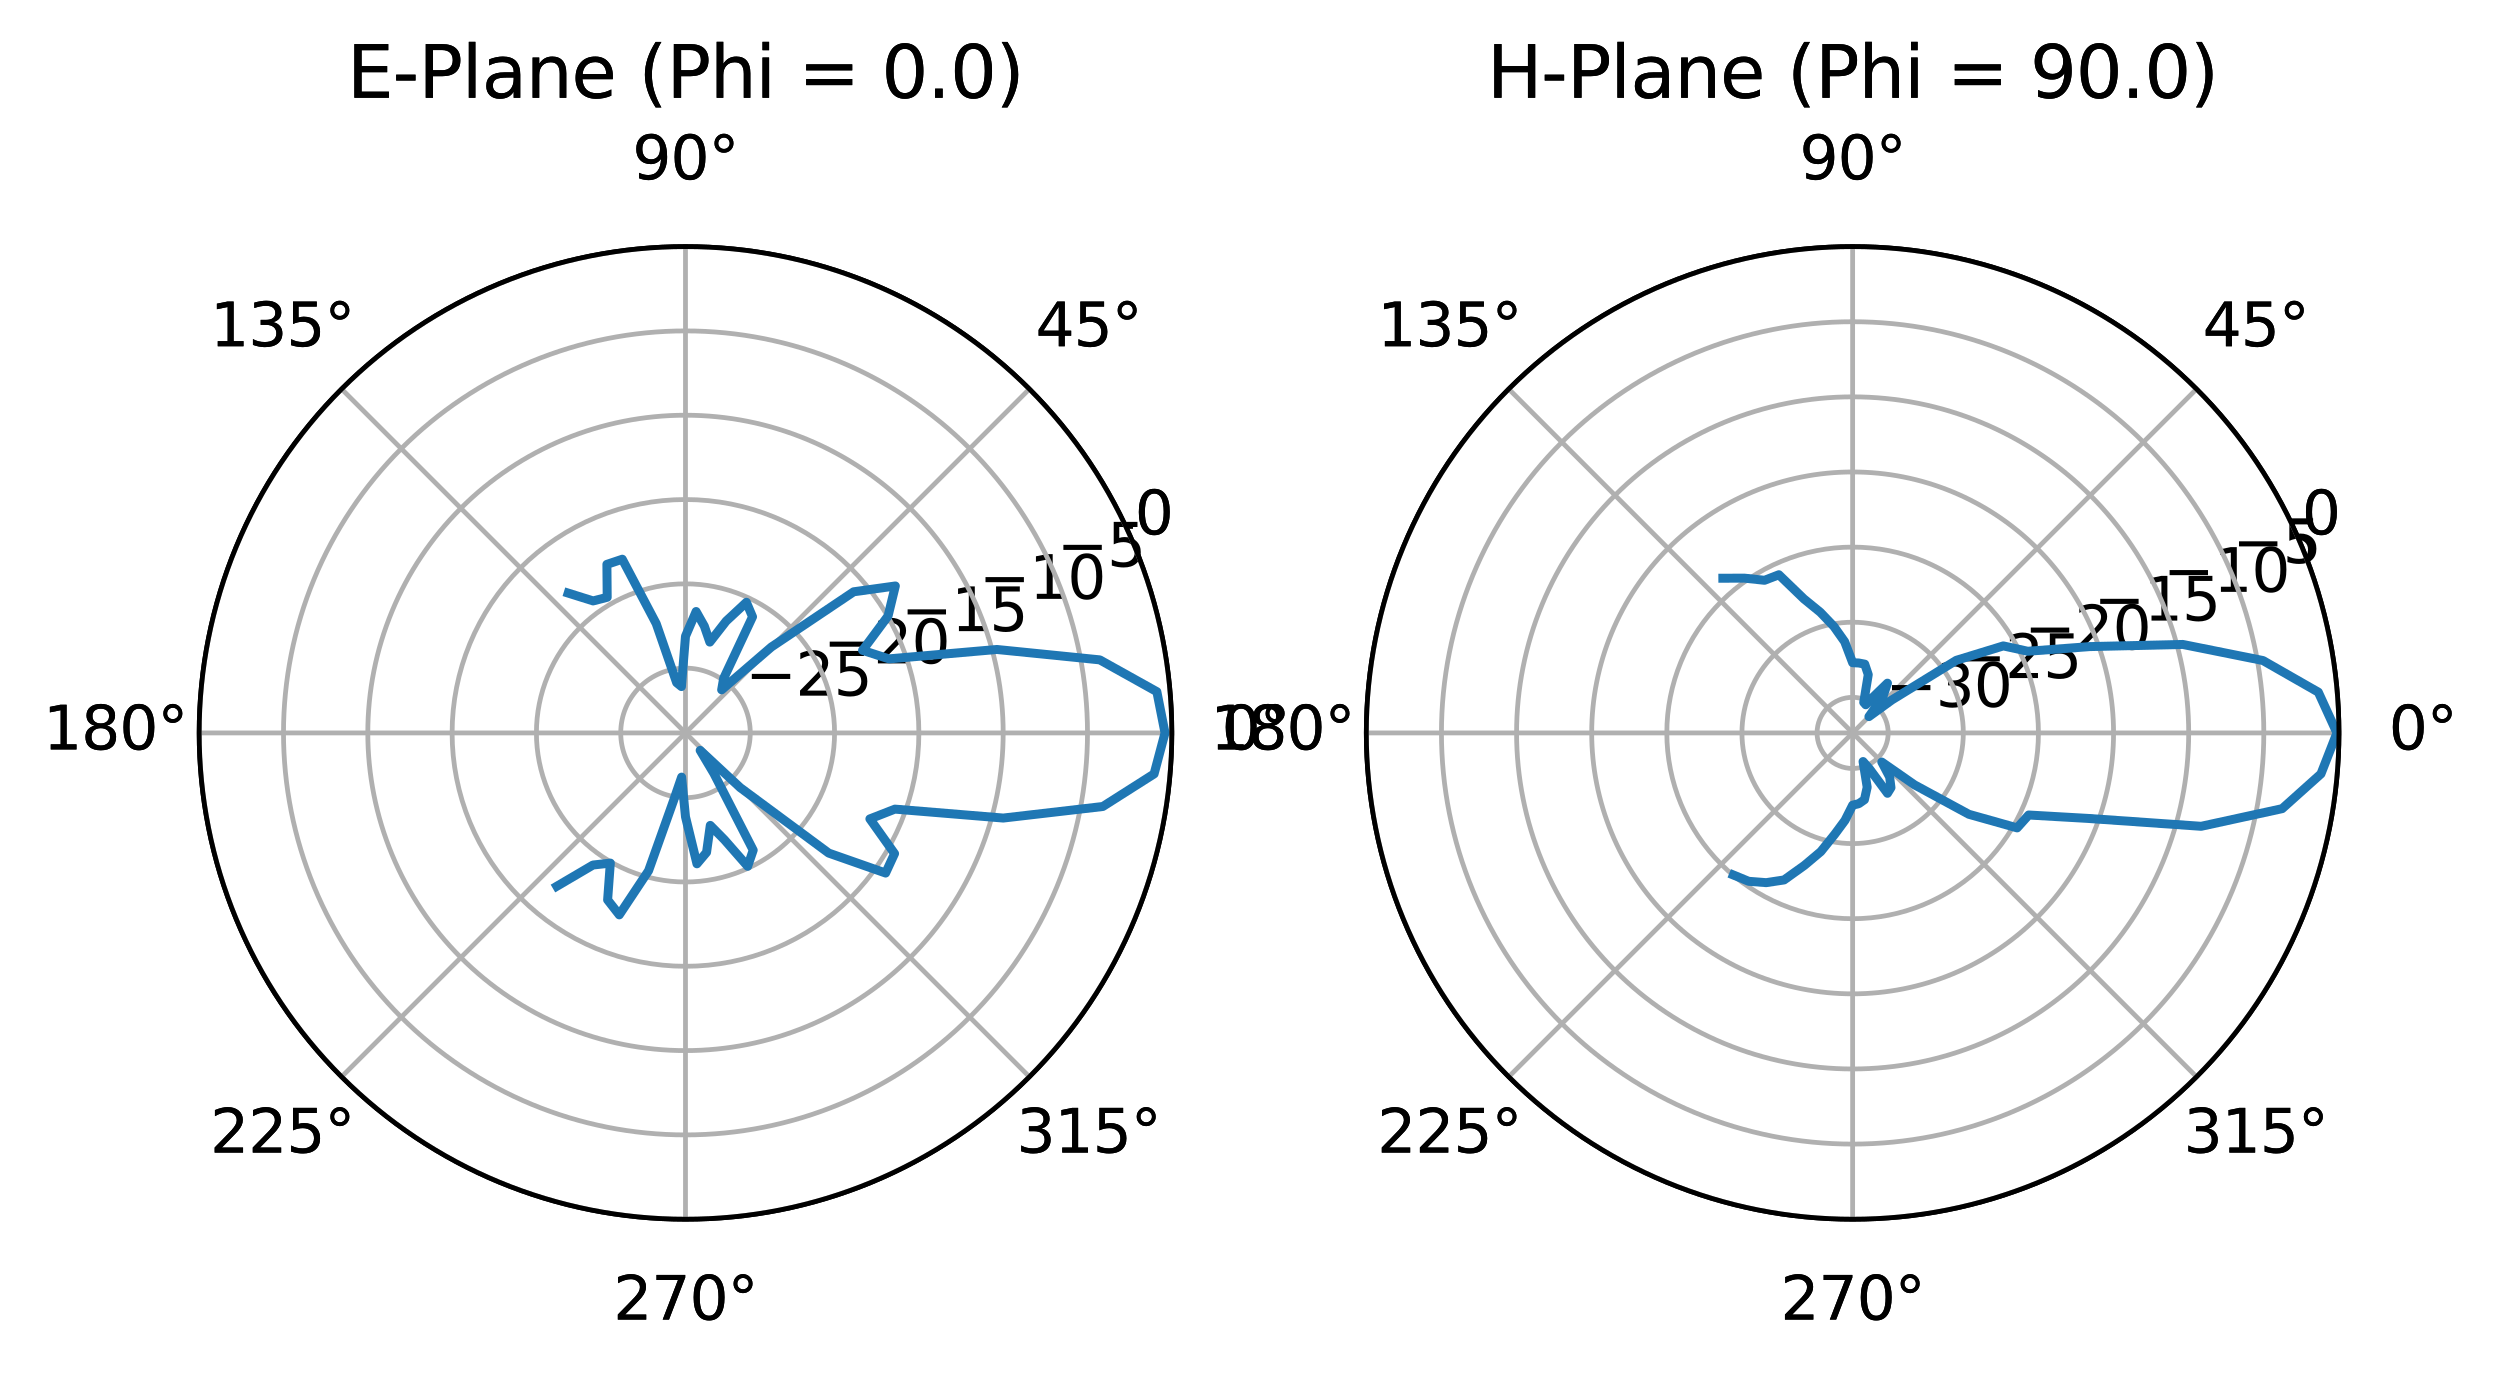 <?xml version="1.0" encoding="utf-8" standalone="no"?>
<!DOCTYPE svg PUBLIC "-//W3C//DTD SVG 1.1//EN"
  "http://www.w3.org/Graphics/SVG/1.1/DTD/svg11.dtd">
<svg xmlns:xlink="http://www.w3.org/1999/xlink" width="417.245pt" height="229.524pt" viewBox="0 0 417.245 229.524" xmlns="http://www.w3.org/2000/svg" version="1.1">
 <defs>
  <style type="text/css">*{stroke-linejoin: round; stroke-linecap: butt}</style>
 </defs>
 <g id="figure_1">
  <g id="patch_1">
   <path d="M 0 229.524 
L 417.245 229.524 
L 417.245 0 
L 0 0 
z
" style="fill: #ffffff"/>
  </g>
  <g id="axes_1">
   <g id="patch_2">
    <path d="M 195.571 122.321 
C 195.571 111.663 193.472 101.108 189.393 91.261 
C 185.314 81.414 179.335 72.466 171.799 64.929 
C 164.262 57.393 155.314 51.414 145.467 47.335 
C 135.62 43.257 125.066 41.157 114.407 41.157 
C 103.749 41.157 93.194 43.257 83.347 47.335 
C 73.5 51.414 64.553 57.393 57.016 64.929 
C 49.479 72.466 43.501 81.414 39.422 91.261 
C 35.343 101.108 33.244 111.663 33.244 122.321 
C 33.244 132.979 35.343 143.534 39.422 153.381 
C 43.501 163.228 49.479 172.176 57.016 179.712 
C 64.553 187.249 73.5 193.227 83.347 197.306 
C 93.194 201.385 103.749 203.484 114.407 203.484 
C 125.066 203.484 135.62 201.385 145.467 197.306 
C 155.314 193.227 164.262 187.249 171.799 179.712 
C 179.335 172.176 185.314 163.228 189.393 153.381 
C 193.472 143.534 195.571 132.979 195.571 122.321 
M 114.407 122.321 
C 114.407 122.321 114.407 122.321 114.407 122.321 
C 114.407 122.321 114.407 122.321 114.407 122.321 
C 114.407 122.321 114.407 122.321 114.407 122.321 
C 114.407 122.321 114.407 122.321 114.407 122.321 
C 114.407 122.321 114.407 122.321 114.407 122.321 
C 114.407 122.321 114.407 122.321 114.407 122.321 
C 114.407 122.321 114.407 122.321 114.407 122.321 
C 114.407 122.321 114.407 122.321 114.407 122.321 
C 114.407 122.321 114.407 122.321 114.407 122.321 
C 114.407 122.321 114.407 122.321 114.407 122.321 
C 114.407 122.321 114.407 122.321 114.407 122.321 
C 114.407 122.321 114.407 122.321 114.407 122.321 
C 114.407 122.321 114.407 122.321 114.407 122.321 
C 114.407 122.321 114.407 122.321 114.407 122.321 
C 114.407 122.321 114.407 122.321 114.407 122.321 
C 114.407 122.321 114.407 122.321 114.407 122.321 
z
" style="fill: #ffffff"/>
   </g>
   <g id="matplotlib.axis_1">
    <g id="xtick_1">
     <g id="line2d_1">
      <path d="M 114.407 122.321 
L 195.571 122.321 
" clip-path="url(#p6001f28d6c)" style="fill: none; stroke: #b0b0b0; stroke-width: 0.8; stroke-linecap: square"/>
     </g>
     <g id="text_1">
      <!-- 0° -->
      <g transform="translate(203.89 125.08) scale(0.1 -0.1)">
       <defs>
        <path id="DejaVuSans-30" d="M 2034 4250 
Q 1547 4250 1301 3770 
Q 1056 3291 1056 2328 
Q 1056 1369 1301 889 
Q 1547 409 2034 409 
Q 2525 409 2770 889 
Q 3016 1369 3016 2328 
Q 3016 3291 2770 3770 
Q 2525 4250 2034 4250 
z
M 2034 4750 
Q 2819 4750 3233 4129 
Q 3647 3509 3647 2328 
Q 3647 1150 3233 529 
Q 2819 -91 2034 -91 
Q 1250 -91 836 529 
Q 422 1150 422 2328 
Q 422 3509 836 4129 
Q 1250 4750 2034 4750 
z
" transform="scale(0.016)"/>
        <path id="DejaVuSans-b0" d="M 1600 4347 
Q 1350 4347 1178 4173 
Q 1006 4000 1006 3750 
Q 1006 3503 1178 3333 
Q 1350 3163 1600 3163 
Q 1850 3163 2022 3333 
Q 2194 3503 2194 3750 
Q 2194 3997 2020 4172 
Q 1847 4347 1600 4347 
z
M 1600 4750 
Q 1800 4750 1984 4673 
Q 2169 4597 2303 4453 
Q 2447 4313 2519 4134 
Q 2591 3956 2591 3750 
Q 2591 3338 2302 3052 
Q 2013 2766 1594 2766 
Q 1172 2766 890 3047 
Q 609 3328 609 3750 
Q 609 4169 896 4459 
Q 1184 4750 1600 4750 
z
" transform="scale(0.016)"/>
       </defs>
       <use xlink:href="#DejaVuSans-30"/>
       <use xlink:href="#DejaVuSans-b0" x="63.623"/>
      </g>
     </g>
    </g>
    <g id="xtick_2">
     <g id="line2d_2">
      <path d="M 114.407 122.321 
L 171.799 64.929 
" clip-path="url(#p6001f28d6c)" style="fill: none; stroke: #b0b0b0; stroke-width: 0.8; stroke-linecap: square"/>
     </g>
     <g id="text_2">
      <!-- 45° -->
      <g transform="translate(172.836 57.789) scale(0.1 -0.1)">
       <defs>
        <path id="DejaVuSans-34" d="M 2419 4116 
L 825 1625 
L 2419 1625 
L 2419 4116 
z
M 2253 4666 
L 3047 4666 
L 3047 1625 
L 3713 1625 
L 3713 1100 
L 3047 1100 
L 3047 0 
L 2419 0 
L 2419 1100 
L 313 1100 
L 313 1709 
L 2253 4666 
z
" transform="scale(0.016)"/>
        <path id="DejaVuSans-35" d="M 691 4666 
L 3169 4666 
L 3169 4134 
L 1269 4134 
L 1269 2991 
Q 1406 3038 1543 3061 
Q 1681 3084 1819 3084 
Q 2600 3084 3056 2656 
Q 3513 2228 3513 1497 
Q 3513 744 3044 326 
Q 2575 -91 1722 -91 
Q 1428 -91 1123 -41 
Q 819 9 494 109 
L 494 744 
Q 775 591 1075 516 
Q 1375 441 1709 441 
Q 2250 441 2565 725 
Q 2881 1009 2881 1497 
Q 2881 1984 2565 2268 
Q 2250 2553 1709 2553 
Q 1456 2553 1204 2497 
Q 953 2441 691 2322 
L 691 4666 
z
" transform="scale(0.016)"/>
       </defs>
       <use xlink:href="#DejaVuSans-34"/>
       <use xlink:href="#DejaVuSans-35" x="63.623"/>
       <use xlink:href="#DejaVuSans-b0" x="127.246"/>
      </g>
     </g>
    </g>
    <g id="xtick_3">
     <g id="line2d_3">
      <path d="M 114.407 122.321 
L 114.407 41.157 
" clip-path="url(#p6001f28d6c)" style="fill: none; stroke: #b0b0b0; stroke-width: 0.8; stroke-linecap: square"/>
     </g>
     <g id="text_3">
      <!-- 90° -->
      <g transform="translate(105.545 29.917) scale(0.1 -0.1)">
       <defs>
        <path id="DejaVuSans-39" d="M 703 97 
L 703 672 
Q 941 559 1184 500 
Q 1428 441 1663 441 
Q 2288 441 2617 861 
Q 2947 1281 2994 2138 
Q 2813 1869 2534 1725 
Q 2256 1581 1919 1581 
Q 1219 1581 811 2004 
Q 403 2428 403 3163 
Q 403 3881 828 4315 
Q 1253 4750 1959 4750 
Q 2769 4750 3195 4129 
Q 3622 3509 3622 2328 
Q 3622 1225 3098 567 
Q 2575 -91 1691 -91 
Q 1453 -91 1209 -44 
Q 966 3 703 97 
z
M 1959 2075 
Q 2384 2075 2632 2365 
Q 2881 2656 2881 3163 
Q 2881 3666 2632 3958 
Q 2384 4250 1959 4250 
Q 1534 4250 1286 3958 
Q 1038 3666 1038 3163 
Q 1038 2656 1286 2365 
Q 1534 2075 1959 2075 
z
" transform="scale(0.016)"/>
       </defs>
       <use xlink:href="#DejaVuSans-39"/>
       <use xlink:href="#DejaVuSans-30" x="63.623"/>
       <use xlink:href="#DejaVuSans-b0" x="127.246"/>
      </g>
     </g>
    </g>
    <g id="xtick_4">
     <g id="line2d_4">
      <path d="M 114.407 122.321 
L 57.016 64.929 
" clip-path="url(#p6001f28d6c)" style="fill: none; stroke: #b0b0b0; stroke-width: 0.8; stroke-linecap: square"/>
     </g>
     <g id="text_4">
      <!-- 135° -->
      <g transform="translate(35.073 57.789) scale(0.1 -0.1)">
       <defs>
        <path id="DejaVuSans-31" d="M 794 531 
L 1825 531 
L 1825 4091 
L 703 3866 
L 703 4441 
L 1819 4666 
L 2450 4666 
L 2450 531 
L 3481 531 
L 3481 0 
L 794 0 
L 794 531 
z
" transform="scale(0.016)"/>
        <path id="DejaVuSans-33" d="M 2597 2516 
Q 3050 2419 3304 2112 
Q 3559 1806 3559 1356 
Q 3559 666 3084 287 
Q 2609 -91 1734 -91 
Q 1441 -91 1130 -33 
Q 819 25 488 141 
L 488 750 
Q 750 597 1062 519 
Q 1375 441 1716 441 
Q 2309 441 2620 675 
Q 2931 909 2931 1356 
Q 2931 1769 2642 2001 
Q 2353 2234 1838 2234 
L 1294 2234 
L 1294 2753 
L 1863 2753 
Q 2328 2753 2575 2939 
Q 2822 3125 2822 3475 
Q 2822 3834 2567 4026 
Q 2313 4219 1838 4219 
Q 1578 4219 1281 4162 
Q 984 4106 628 3988 
L 628 4550 
Q 988 4650 1302 4700 
Q 1616 4750 1894 4750 
Q 2613 4750 3031 4423 
Q 3450 4097 3450 3541 
Q 3450 3153 3228 2886 
Q 3006 2619 2597 2516 
z
" transform="scale(0.016)"/>
       </defs>
       <use xlink:href="#DejaVuSans-31"/>
       <use xlink:href="#DejaVuSans-33" x="63.623"/>
       <use xlink:href="#DejaVuSans-35" x="127.246"/>
       <use xlink:href="#DejaVuSans-b0" x="190.869"/>
      </g>
     </g>
    </g>
    <g id="xtick_5">
     <g id="line2d_5">
      <path d="M 114.407 122.321 
L 33.244 122.321 
" clip-path="url(#p6001f28d6c)" style="fill: none; stroke: #b0b0b0; stroke-width: 0.8; stroke-linecap: square"/>
     </g>
     <g id="text_5">
      <!-- 180° -->
      <g transform="translate(7.2 125.08) scale(0.1 -0.1)">
       <defs>
        <path id="DejaVuSans-38" d="M 2034 2216 
Q 1584 2216 1326 1975 
Q 1069 1734 1069 1313 
Q 1069 891 1326 650 
Q 1584 409 2034 409 
Q 2484 409 2743 651 
Q 3003 894 3003 1313 
Q 3003 1734 2745 1975 
Q 2488 2216 2034 2216 
z
M 1403 2484 
Q 997 2584 770 2862 
Q 544 3141 544 3541 
Q 544 4100 942 4425 
Q 1341 4750 2034 4750 
Q 2731 4750 3128 4425 
Q 3525 4100 3525 3541 
Q 3525 3141 3298 2862 
Q 3072 2584 2669 2484 
Q 3125 2378 3379 2068 
Q 3634 1759 3634 1313 
Q 3634 634 3220 271 
Q 2806 -91 2034 -91 
Q 1263 -91 848 271 
Q 434 634 434 1313 
Q 434 1759 690 2068 
Q 947 2378 1403 2484 
z
M 1172 3481 
Q 1172 3119 1398 2916 
Q 1625 2713 2034 2713 
Q 2441 2713 2670 2916 
Q 2900 3119 2900 3481 
Q 2900 3844 2670 4047 
Q 2441 4250 2034 4250 
Q 1625 4250 1398 4047 
Q 1172 3844 1172 3481 
z
" transform="scale(0.016)"/>
       </defs>
       <use xlink:href="#DejaVuSans-31"/>
       <use xlink:href="#DejaVuSans-38" x="63.623"/>
       <use xlink:href="#DejaVuSans-30" x="127.246"/>
       <use xlink:href="#DejaVuSans-b0" x="190.869"/>
      </g>
     </g>
    </g>
    <g id="xtick_6">
     <g id="line2d_6">
      <path d="M 114.407 122.321 
L 57.016 179.712 
" clip-path="url(#p6001f28d6c)" style="fill: none; stroke: #b0b0b0; stroke-width: 0.8; stroke-linecap: square"/>
     </g>
     <g id="text_6">
      <!-- 225° -->
      <g transform="translate(35.073 192.371) scale(0.1 -0.1)">
       <defs>
        <path id="DejaVuSans-32" d="M 1228 531 
L 3431 531 
L 3431 0 
L 469 0 
L 469 531 
Q 828 903 1448 1529 
Q 2069 2156 2228 2338 
Q 2531 2678 2651 2914 
Q 2772 3150 2772 3378 
Q 2772 3750 2511 3984 
Q 2250 4219 1831 4219 
Q 1534 4219 1204 4116 
Q 875 4013 500 3803 
L 500 4441 
Q 881 4594 1212 4672 
Q 1544 4750 1819 4750 
Q 2544 4750 2975 4387 
Q 3406 4025 3406 3419 
Q 3406 3131 3298 2873 
Q 3191 2616 2906 2266 
Q 2828 2175 2409 1742 
Q 1991 1309 1228 531 
z
" transform="scale(0.016)"/>
       </defs>
       <use xlink:href="#DejaVuSans-32"/>
       <use xlink:href="#DejaVuSans-32" x="63.623"/>
       <use xlink:href="#DejaVuSans-35" x="127.246"/>
       <use xlink:href="#DejaVuSans-b0" x="190.869"/>
      </g>
     </g>
    </g>
    <g id="xtick_7">
     <g id="line2d_7">
      <path d="M 114.407 122.321 
L 114.407 203.484 
" clip-path="url(#p6001f28d6c)" style="fill: none; stroke: #b0b0b0; stroke-width: 0.8; stroke-linecap: square"/>
     </g>
     <g id="text_7">
      <!-- 270° -->
      <g transform="translate(102.364 220.244) scale(0.1 -0.1)">
       <defs>
        <path id="DejaVuSans-37" d="M 525 4666 
L 3525 4666 
L 3525 4397 
L 1831 0 
L 1172 0 
L 2766 4134 
L 525 4134 
L 525 4666 
z
" transform="scale(0.016)"/>
       </defs>
       <use xlink:href="#DejaVuSans-32"/>
       <use xlink:href="#DejaVuSans-37" x="63.623"/>
       <use xlink:href="#DejaVuSans-30" x="127.246"/>
       <use xlink:href="#DejaVuSans-b0" x="190.869"/>
      </g>
     </g>
    </g>
    <g id="xtick_8">
     <g id="line2d_8">
      <path d="M 114.407 122.321 
L 171.799 179.712 
" clip-path="url(#p6001f28d6c)" style="fill: none; stroke: #b0b0b0; stroke-width: 0.8; stroke-linecap: square"/>
     </g>
     <g id="text_8">
      <!-- 315° -->
      <g transform="translate(169.654 192.371) scale(0.1 -0.1)">
       <use xlink:href="#DejaVuSans-33"/>
       <use xlink:href="#DejaVuSans-31" x="63.623"/>
       <use xlink:href="#DejaVuSans-35" x="127.246"/>
       <use xlink:href="#DejaVuSans-b0" x="190.869"/>
      </g>
     </g>
    </g>
   </g>
   <g id="matplotlib.axis_2">
    <g id="ytick_1">
     <g id="line2d_9">
      <path d="M 121.147 122.321 
C 121.147 121.436 120.973 120.559 120.634 119.742 
C 120.295 118.924 119.799 118.181 119.173 117.555 
C 118.547 116.929 117.804 116.433 116.987 116.094 
C 116.169 115.755 115.292 115.581 114.407 115.581 
C 113.522 115.581 112.646 115.755 111.828 116.094 
C 111.01 116.433 110.267 116.929 109.642 117.555 
C 109.016 118.181 108.519 118.924 108.181 119.742 
C 107.842 120.559 107.668 121.436 107.668 122.321 
C 107.668 123.206 107.842 124.082 108.181 124.9 
C 108.519 125.718 109.016 126.461 109.642 127.087 
C 110.267 127.712 111.01 128.209 111.828 128.548 
C 112.646 128.886 113.522 129.061 114.407 129.061 
C 115.292 129.061 116.169 128.886 116.987 128.548 
C 117.804 128.209 118.547 127.712 119.173 127.087 
C 119.799 126.461 120.295 125.718 120.634 124.9 
C 120.973 124.082 121.147 123.206 121.147 122.321 
" clip-path="url(#p6001f28d6c)" style="fill: none; stroke: #b0b0b0; stroke-width: 0.8; stroke-linecap: square"/>
     </g>
     <g id="text_9">
      <!-- −25 -->
      <g transform="translate(120.634 117.662) scale(0.1 -0.1)">
       <defs>
        <path id="DejaVuSans-2212" d="M 678 2272 
L 4684 2272 
L 4684 1741 
L 678 1741 
L 678 2272 
z
" transform="scale(0.016)"/>
       </defs>
       <use xlink:href="#DejaVuSans-2212"/>
       <use xlink:href="#DejaVuSans-32" x="83.789"/>
       <use xlink:href="#DejaVuSans-35" x="147.412"/>
      </g>
     </g>
    </g>
    <g id="ytick_2">
     <g id="line2d_10">
      <path d="M 136.032 122.321 
C 136.032 119.481 135.473 116.669 134.386 114.045 
C 133.299 111.422 131.706 109.038 129.698 107.03 
C 127.69 105.022 125.306 103.429 122.683 102.342 
C 120.059 101.256 117.247 100.696 114.407 100.696 
C 111.568 100.696 108.756 101.256 106.132 102.342 
C 103.508 103.429 101.124 105.022 99.116 107.03 
C 97.109 109.038 95.516 111.422 94.429 114.045 
C 93.342 116.669 92.783 119.481 92.783 122.321 
C 92.783 125.161 93.342 127.973 94.429 130.596 
C 95.516 133.22 97.109 135.604 99.116 137.612 
C 101.124 139.62 103.508 141.213 106.132 142.299 
C 108.756 143.386 111.568 143.945 114.407 143.945 
C 117.247 143.945 120.059 143.386 122.683 142.299 
C 125.306 141.213 127.69 139.62 129.698 137.612 
C 131.706 135.604 133.299 133.22 134.386 130.596 
C 135.473 127.973 136.032 125.161 136.032 122.321 
" clip-path="url(#p6001f28d6c)" style="fill: none; stroke: #b0b0b0; stroke-width: 0.8; stroke-linecap: square"/>
     </g>
     <g id="text_10">
      <!-- −20 -->
      <g transform="translate(134.386 111.966) scale(0.1 -0.1)">
       <use xlink:href="#DejaVuSans-2212"/>
       <use xlink:href="#DejaVuSans-32" x="83.789"/>
       <use xlink:href="#DejaVuSans-30" x="147.412"/>
      </g>
     </g>
    </g>
    <g id="ytick_3">
     <g id="line2d_11">
      <path d="M 150.917 122.321 
C 150.917 117.526 149.972 112.779 148.138 108.349 
C 146.303 103.92 143.614 99.895 140.223 96.505 
C 136.833 93.115 132.808 90.425 128.379 88.591 
C 123.949 86.756 119.202 85.811 114.407 85.811 
C 109.613 85.811 104.865 86.756 100.436 88.591 
C 96.006 90.425 91.982 93.115 88.591 96.505 
C 85.201 99.895 82.512 103.92 80.677 108.349 
C 78.842 112.779 77.898 117.526 77.898 122.321 
C 77.898 127.115 78.842 131.863 80.677 136.292 
C 82.512 140.722 85.201 144.747 88.591 148.137 
C 91.982 151.527 96.006 154.216 100.436 156.051 
C 104.865 157.886 109.613 158.83 114.407 158.83 
C 119.202 158.83 123.949 157.886 128.379 156.051 
C 132.808 154.216 136.833 151.527 140.223 148.137 
C 143.614 144.747 146.303 140.722 148.138 136.292 
C 149.972 131.863 150.917 127.115 150.917 122.321 
" clip-path="url(#p6001f28d6c)" style="fill: none; stroke: #b0b0b0; stroke-width: 0.8; stroke-linecap: square"/>
     </g>
     <g id="text_11">
      <!-- −15 -->
      <g transform="translate(148.138 106.27) scale(0.1 -0.1)">
       <use xlink:href="#DejaVuSans-2212"/>
       <use xlink:href="#DejaVuSans-31" x="83.789"/>
       <use xlink:href="#DejaVuSans-35" x="147.412"/>
      </g>
     </g>
    </g>
    <g id="ytick_4">
     <g id="line2d_12">
      <path d="M 165.801 122.321 
C 165.801 115.572 164.472 108.888 161.889 102.653 
C 159.307 96.418 155.521 90.752 150.749 85.98 
C 145.976 81.207 140.31 77.422 134.075 74.839 
C 127.84 72.256 121.156 70.927 114.407 70.927 
C 107.658 70.927 100.975 72.256 94.74 74.839 
C 88.504 77.422 82.839 81.207 78.066 85.98 
C 73.294 90.752 69.508 96.418 66.925 102.653 
C 64.343 108.888 63.013 115.572 63.013 122.321 
C 63.013 129.07 64.343 135.753 66.925 141.988 
C 69.508 148.224 73.294 153.89 78.066 158.662 
C 82.839 163.434 88.504 167.22 94.74 169.803 
C 100.975 172.386 107.658 173.715 114.407 173.715 
C 121.156 173.715 127.84 172.386 134.075 169.803 
C 140.31 167.22 145.976 163.434 150.749 158.662 
C 155.521 153.89 159.307 148.224 161.889 141.988 
C 164.472 135.753 165.801 129.07 165.801 122.321 
" clip-path="url(#p6001f28d6c)" style="fill: none; stroke: #b0b0b0; stroke-width: 0.8; stroke-linecap: square"/>
     </g>
     <g id="text_12">
      <!-- −10 -->
      <g transform="translate(161.889 100.573) scale(0.1 -0.1)">
       <use xlink:href="#DejaVuSans-2212"/>
       <use xlink:href="#DejaVuSans-31" x="83.789"/>
       <use xlink:href="#DejaVuSans-30" x="147.412"/>
      </g>
     </g>
    </g>
    <g id="ytick_5">
     <g id="line2d_13">
      <path d="M 180.686 122.321 
C 180.686 113.617 178.972 104.998 175.641 96.957 
C 172.31 88.916 167.428 81.609 161.274 75.455 
C 155.119 69.3 147.812 64.418 139.771 61.087 
C 131.73 57.756 123.111 56.042 114.407 56.042 
C 105.704 56.042 97.085 57.756 89.044 61.087 
C 81.002 64.418 73.696 69.3 67.541 75.455 
C 61.387 81.609 56.504 88.916 53.174 96.957 
C 49.843 104.998 48.129 113.617 48.129 122.321 
C 48.129 131.024 49.843 139.644 53.174 147.685 
C 56.504 155.726 61.387 163.033 67.541 169.187 
C 73.696 175.341 81.002 180.224 89.044 183.555 
C 97.085 186.885 105.704 188.6 114.407 188.6 
C 123.111 188.6 131.73 186.885 139.771 183.555 
C 147.812 180.224 155.119 175.341 161.274 169.187 
C 167.428 163.033 172.31 155.726 175.641 147.685 
C 178.972 139.644 180.686 131.024 180.686 122.321 
" clip-path="url(#p6001f28d6c)" style="fill: none; stroke: #b0b0b0; stroke-width: 0.8; stroke-linecap: square"/>
     </g>
     <g id="text_13">
      <!-- −5 -->
      <g transform="translate(175.641 94.877) scale(0.1 -0.1)">
       <use xlink:href="#DejaVuSans-2212"/>
       <use xlink:href="#DejaVuSans-35" x="83.789"/>
      </g>
     </g>
    </g>
    <g id="ytick_6">
     <g id="line2d_14">
      <path d="M 195.571 122.321 
C 195.571 111.663 193.472 101.108 189.393 91.261 
C 185.314 81.414 179.335 72.466 171.799 64.929 
C 164.262 57.393 155.314 51.414 145.467 47.335 
C 135.62 43.257 125.066 41.157 114.407 41.157 
C 103.749 41.157 93.194 43.257 83.347 47.335 
C 73.5 51.414 64.553 57.393 57.016 64.929 
C 49.479 72.466 43.501 81.414 39.422 91.261 
C 35.343 101.108 33.244 111.663 33.244 122.321 
C 33.244 132.979 35.343 143.534 39.422 153.381 
C 43.501 163.228 49.479 172.176 57.016 179.712 
C 64.553 187.249 73.5 193.227 83.347 197.306 
C 93.194 201.385 103.749 203.484 114.407 203.484 
C 125.066 203.484 135.62 201.385 145.467 197.306 
C 155.314 193.227 164.262 187.249 171.799 179.712 
C 179.335 172.176 185.314 163.228 189.393 153.381 
C 193.472 143.534 195.571 132.979 195.571 122.321 
" clip-path="url(#p6001f28d6c)" style="fill: none; stroke: #b0b0b0; stroke-width: 0.8; stroke-linecap: square"/>
     </g>
     <g id="text_14">
      <!-- 0 -->
      <g transform="translate(189.393 89.181) scale(0.1 -0.1)">
       <use xlink:href="#DejaVuSans-30"/>
      </g>
     </g>
    </g>
   </g>
   <g id="line2d_15">
    <path d="M 94.765 145.73 
L 100.005 142.889 
L 102.626 142.727 
L 102.164 148.577 
L 104.03 150.831 
L 109.16 141.905 
L 113.129 129.571 
L 113.954 127.5 
L 114.407 136.285 
L 116.17 142.468 
L 117.478 139.735 
L 118.25 136.663 
L 119.929 137.491 
L 122.925 140.586 
L 124.323 139.494 
L 119.001 128.881 
L 116.884 125.273 
L 124.519 132.432 
L 139.712 143.554 
L 147.724 145.65 
L 147.492 141.423 
L 142.343 135.348 
L 148.272 134.647 
L 166.384 136.248 
L 184.39 134.661 
L 192.428 129.147 
L 195.328 122.321 
L 192.774 115.465 
L 184.89 109.893 
L 166.988 108.232 
L 147.783 110.173 
L 141.839 109.529 
L 147.175 103.402 
L 147.787 98.948 
L 140.316 100.581 
L 126.225 110.503 
L 118.051 117.978 
L 118.9 115.905 
L 124.061 105.6 
L 123.186 103.495 
L 120.036 106.857 
L 118.115 108.484 
L 117.366 105.54 
L 116.182 102.038 
L 114.407 107.329 
L 113.954 117.135 
L 113.368 116.427 
L 109.559 104.227 
L 104.247 94.406 
L 102.098 95.922 
L 102.278 101.312 
L 99.773 101.42 
L 95.107 99.319 
" clip-path="url(#p6001f28d6c)" style="fill: none; stroke: #1f77b4; stroke-width: 1.5; stroke-linecap: square"/>
   </g>
   <g id="patch_3">
    <path d="M 195.571 122.321 
C 195.571 111.663 193.472 101.108 189.393 91.261 
C 185.314 81.414 179.335 72.466 171.799 64.929 
C 164.262 57.393 155.314 51.414 145.467 47.335 
C 135.62 43.257 125.066 41.157 114.407 41.157 
C 103.749 41.157 93.194 43.257 83.347 47.335 
C 73.5 51.414 64.553 57.393 57.016 64.929 
C 49.479 72.466 43.501 81.414 39.422 91.261 
C 35.343 101.108 33.244 111.663 33.244 122.321 
C 33.244 132.979 35.343 143.534 39.422 153.381 
C 43.501 163.228 49.479 172.176 57.016 179.712 
C 64.553 187.249 73.5 193.227 83.347 197.306 
C 93.194 201.385 103.749 203.484 114.407 203.484 
C 125.066 203.484 135.62 201.385 145.467 197.306 
C 155.314 193.227 164.262 187.249 171.799 179.712 
C 179.335 172.176 185.314 163.228 189.393 153.381 
C 193.472 143.534 195.571 132.979 195.571 122.321 
" style="fill: none; stroke: #000000; stroke-width: 0.8; stroke-linejoin: miter; stroke-linecap: square"/>
   </g>
   <g id="text_15">
    <!-- E-Plane (Phi = 0.0) -->
    <g transform="translate(57.936 16.318) scale(0.12 -0.12)">
     <defs>
      <path id="DejaVuSans-45" d="M 628 4666 
L 3578 4666 
L 3578 4134 
L 1259 4134 
L 1259 2753 
L 3481 2753 
L 3481 2222 
L 1259 2222 
L 1259 531 
L 3634 531 
L 3634 0 
L 628 0 
L 628 4666 
z
" transform="scale(0.016)"/>
      <path id="DejaVuSans-2d" d="M 313 2009 
L 1997 2009 
L 1997 1497 
L 313 1497 
L 313 2009 
z
" transform="scale(0.016)"/>
      <path id="DejaVuSans-50" d="M 1259 4147 
L 1259 2394 
L 2053 2394 
Q 2494 2394 2734 2622 
Q 2975 2850 2975 3272 
Q 2975 3691 2734 3919 
Q 2494 4147 2053 4147 
L 1259 4147 
z
M 628 4666 
L 2053 4666 
Q 2838 4666 3239 4311 
Q 3641 3956 3641 3272 
Q 3641 2581 3239 2228 
Q 2838 1875 2053 1875 
L 1259 1875 
L 1259 0 
L 628 0 
L 628 4666 
z
" transform="scale(0.016)"/>
      <path id="DejaVuSans-6c" d="M 603 4863 
L 1178 4863 
L 1178 0 
L 603 0 
L 603 4863 
z
" transform="scale(0.016)"/>
      <path id="DejaVuSans-61" d="M 2194 1759 
Q 1497 1759 1228 1600 
Q 959 1441 959 1056 
Q 959 750 1161 570 
Q 1363 391 1709 391 
Q 2188 391 2477 730 
Q 2766 1069 2766 1631 
L 2766 1759 
L 2194 1759 
z
M 3341 1997 
L 3341 0 
L 2766 0 
L 2766 531 
Q 2569 213 2275 61 
Q 1981 -91 1556 -91 
Q 1019 -91 701 211 
Q 384 513 384 1019 
Q 384 1609 779 1909 
Q 1175 2209 1959 2209 
L 2766 2209 
L 2766 2266 
Q 2766 2663 2505 2880 
Q 2244 3097 1772 3097 
Q 1472 3097 1187 3025 
Q 903 2953 641 2809 
L 641 3341 
Q 956 3463 1253 3523 
Q 1550 3584 1831 3584 
Q 2591 3584 2966 3190 
Q 3341 2797 3341 1997 
z
" transform="scale(0.016)"/>
      <path id="DejaVuSans-6e" d="M 3513 2113 
L 3513 0 
L 2938 0 
L 2938 2094 
Q 2938 2591 2744 2837 
Q 2550 3084 2163 3084 
Q 1697 3084 1428 2787 
Q 1159 2491 1159 1978 
L 1159 0 
L 581 0 
L 581 3500 
L 1159 3500 
L 1159 2956 
Q 1366 3272 1645 3428 
Q 1925 3584 2291 3584 
Q 2894 3584 3203 3211 
Q 3513 2838 3513 2113 
z
" transform="scale(0.016)"/>
      <path id="DejaVuSans-65" d="M 3597 1894 
L 3597 1613 
L 953 1613 
Q 991 1019 1311 708 
Q 1631 397 2203 397 
Q 2534 397 2845 478 
Q 3156 559 3463 722 
L 3463 178 
Q 3153 47 2828 -22 
Q 2503 -91 2169 -91 
Q 1331 -91 842 396 
Q 353 884 353 1716 
Q 353 2575 817 3079 
Q 1281 3584 2069 3584 
Q 2775 3584 3186 3129 
Q 3597 2675 3597 1894 
z
M 3022 2063 
Q 3016 2534 2758 2815 
Q 2500 3097 2075 3097 
Q 1594 3097 1305 2825 
Q 1016 2553 972 2059 
L 3022 2063 
z
" transform="scale(0.016)"/>
      <path id="DejaVuSans-20" transform="scale(0.016)"/>
      <path id="DejaVuSans-28" d="M 1984 4856 
Q 1566 4138 1362 3434 
Q 1159 2731 1159 2009 
Q 1159 1288 1364 580 
Q 1569 -128 1984 -844 
L 1484 -844 
Q 1016 -109 783 600 
Q 550 1309 550 2009 
Q 550 2706 781 3412 
Q 1013 4119 1484 4856 
L 1984 4856 
z
" transform="scale(0.016)"/>
      <path id="DejaVuSans-68" d="M 3513 2113 
L 3513 0 
L 2938 0 
L 2938 2094 
Q 2938 2591 2744 2837 
Q 2550 3084 2163 3084 
Q 1697 3084 1428 2787 
Q 1159 2491 1159 1978 
L 1159 0 
L 581 0 
L 581 4863 
L 1159 4863 
L 1159 2956 
Q 1366 3272 1645 3428 
Q 1925 3584 2291 3584 
Q 2894 3584 3203 3211 
Q 3513 2838 3513 2113 
z
" transform="scale(0.016)"/>
      <path id="DejaVuSans-69" d="M 603 3500 
L 1178 3500 
L 1178 0 
L 603 0 
L 603 3500 
z
M 603 4863 
L 1178 4863 
L 1178 4134 
L 603 4134 
L 603 4863 
z
" transform="scale(0.016)"/>
      <path id="DejaVuSans-3d" d="M 678 2906 
L 4684 2906 
L 4684 2381 
L 678 2381 
L 678 2906 
z
M 678 1631 
L 4684 1631 
L 4684 1100 
L 678 1100 
L 678 1631 
z
" transform="scale(0.016)"/>
      <path id="DejaVuSans-2e" d="M 684 794 
L 1344 794 
L 1344 0 
L 684 0 
L 684 794 
z
" transform="scale(0.016)"/>
      <path id="DejaVuSans-29" d="M 513 4856 
L 1013 4856 
Q 1481 4119 1714 3412 
Q 1947 2706 1947 2009 
Q 1947 1309 1714 600 
Q 1481 -109 1013 -844 
L 513 -844 
Q 928 -128 1133 580 
Q 1338 1288 1338 2009 
Q 1338 2731 1133 3434 
Q 928 4138 513 4856 
z
" transform="scale(0.016)"/>
     </defs>
     <use xlink:href="#DejaVuSans-45"/>
     <use xlink:href="#DejaVuSans-2d" x="63.184"/>
     <use xlink:href="#DejaVuSans-50" x="99.268"/>
     <use xlink:href="#DejaVuSans-6c" x="159.57"/>
     <use xlink:href="#DejaVuSans-61" x="187.354"/>
     <use xlink:href="#DejaVuSans-6e" x="248.633"/>
     <use xlink:href="#DejaVuSans-65" x="312.012"/>
     <use xlink:href="#DejaVuSans-20" x="373.535"/>
     <use xlink:href="#DejaVuSans-28" x="405.322"/>
     <use xlink:href="#DejaVuSans-50" x="444.336"/>
     <use xlink:href="#DejaVuSans-68" x="504.639"/>
     <use xlink:href="#DejaVuSans-69" x="568.018"/>
     <use xlink:href="#DejaVuSans-20" x="595.801"/>
     <use xlink:href="#DejaVuSans-3d" x="627.588"/>
     <use xlink:href="#DejaVuSans-20" x="711.377"/>
     <use xlink:href="#DejaVuSans-30" x="743.164"/>
     <use xlink:href="#DejaVuSans-2e" x="806.787"/>
     <use xlink:href="#DejaVuSans-30" x="838.574"/>
     <use xlink:href="#DejaVuSans-29" x="902.197"/>
    </g>
   </g>
  </g>
  <g id="axes_2">
   <g id="patch_4">
    <path d="M 390.364 122.321 
C 390.364 111.663 388.264 101.108 384.186 91.261 
C 380.107 81.414 374.128 72.466 366.591 64.929 
C 359.055 57.393 350.107 51.414 340.26 47.335 
C 330.413 43.257 319.858 41.157 309.2 41.157 
C 298.542 41.157 287.987 43.257 278.14 47.335 
C 268.293 51.414 259.345 57.393 251.809 64.929 
C 244.272 72.466 238.293 81.414 234.215 91.261 
C 230.136 101.108 228.036 111.663 228.036 122.321 
C 228.036 132.979 230.136 143.534 234.215 153.381 
C 238.293 163.228 244.272 172.176 251.809 179.712 
C 259.345 187.249 268.293 193.227 278.14 197.306 
C 287.987 201.385 298.542 203.484 309.2 203.484 
C 319.858 203.484 330.413 201.385 340.26 197.306 
C 350.107 193.227 359.055 187.249 366.591 179.712 
C 374.128 172.176 380.107 163.228 384.186 153.381 
C 388.264 143.534 390.364 132.979 390.364 122.321 
M 309.2 122.321 
C 309.2 122.321 309.2 122.321 309.2 122.321 
C 309.2 122.321 309.2 122.321 309.2 122.321 
C 309.2 122.321 309.2 122.321 309.2 122.321 
C 309.2 122.321 309.2 122.321 309.2 122.321 
C 309.2 122.321 309.2 122.321 309.2 122.321 
C 309.2 122.321 309.2 122.321 309.2 122.321 
C 309.2 122.321 309.2 122.321 309.2 122.321 
C 309.2 122.321 309.2 122.321 309.2 122.321 
C 309.2 122.321 309.2 122.321 309.2 122.321 
C 309.2 122.321 309.2 122.321 309.2 122.321 
C 309.2 122.321 309.2 122.321 309.2 122.321 
C 309.2 122.321 309.2 122.321 309.2 122.321 
C 309.2 122.321 309.2 122.321 309.2 122.321 
C 309.2 122.321 309.2 122.321 309.2 122.321 
C 309.2 122.321 309.2 122.321 309.2 122.321 
C 309.2 122.321 309.2 122.321 309.2 122.321 
z
" style="fill: #ffffff"/>
   </g>
   <g id="matplotlib.axis_3">
    <g id="xtick_9">
     <g id="line2d_16">
      <path d="M 309.2 122.321 
L 390.364 122.321 
" clip-path="url(#p5bded6edec)" style="fill: none; stroke: #b0b0b0; stroke-width: 0.8; stroke-linecap: square"/>
     </g>
     <g id="text_16">
      <!-- 0° -->
      <g transform="translate(398.683 125.08) scale(0.1 -0.1)">
       <use xlink:href="#DejaVuSans-30"/>
       <use xlink:href="#DejaVuSans-b0" x="63.623"/>
      </g>
     </g>
    </g>
    <g id="xtick_10">
     <g id="line2d_17">
      <path d="M 309.2 122.321 
L 366.591 64.929 
" clip-path="url(#p5bded6edec)" style="fill: none; stroke: #b0b0b0; stroke-width: 0.8; stroke-linecap: square"/>
     </g>
     <g id="text_17">
      <!-- 45° -->
      <g transform="translate(367.628 57.789) scale(0.1 -0.1)">
       <use xlink:href="#DejaVuSans-34"/>
       <use xlink:href="#DejaVuSans-35" x="63.623"/>
       <use xlink:href="#DejaVuSans-b0" x="127.246"/>
      </g>
     </g>
    </g>
    <g id="xtick_11">
     <g id="line2d_18">
      <path d="M 309.2 122.321 
L 309.2 41.157 
" clip-path="url(#p5bded6edec)" style="fill: none; stroke: #b0b0b0; stroke-width: 0.8; stroke-linecap: square"/>
     </g>
     <g id="text_18">
      <!-- 90° -->
      <g transform="translate(300.338 29.917) scale(0.1 -0.1)">
       <use xlink:href="#DejaVuSans-39"/>
       <use xlink:href="#DejaVuSans-30" x="63.623"/>
       <use xlink:href="#DejaVuSans-b0" x="127.246"/>
      </g>
     </g>
    </g>
    <g id="xtick_12">
     <g id="line2d_19">
      <path d="M 309.2 122.321 
L 251.809 64.929 
" clip-path="url(#p5bded6edec)" style="fill: none; stroke: #b0b0b0; stroke-width: 0.8; stroke-linecap: square"/>
     </g>
     <g id="text_19">
      <!-- 135° -->
      <g transform="translate(229.866 57.789) scale(0.1 -0.1)">
       <use xlink:href="#DejaVuSans-31"/>
       <use xlink:href="#DejaVuSans-33" x="63.623"/>
       <use xlink:href="#DejaVuSans-35" x="127.246"/>
       <use xlink:href="#DejaVuSans-b0" x="190.869"/>
      </g>
     </g>
    </g>
    <g id="xtick_13">
     <g id="line2d_20">
      <path d="M 309.2 122.321 
L 228.036 122.321 
" clip-path="url(#p5bded6edec)" style="fill: none; stroke: #b0b0b0; stroke-width: 0.8; stroke-linecap: square"/>
     </g>
     <g id="text_20">
      <!-- 180° -->
      <g transform="translate(201.993 125.08) scale(0.1 -0.1)">
       <use xlink:href="#DejaVuSans-31"/>
       <use xlink:href="#DejaVuSans-38" x="63.623"/>
       <use xlink:href="#DejaVuSans-30" x="127.246"/>
       <use xlink:href="#DejaVuSans-b0" x="190.869"/>
      </g>
     </g>
    </g>
    <g id="xtick_14">
     <g id="line2d_21">
      <path d="M 309.2 122.321 
L 251.809 179.712 
" clip-path="url(#p5bded6edec)" style="fill: none; stroke: #b0b0b0; stroke-width: 0.8; stroke-linecap: square"/>
     </g>
     <g id="text_21">
      <!-- 225° -->
      <g transform="translate(229.866 192.371) scale(0.1 -0.1)">
       <use xlink:href="#DejaVuSans-32"/>
       <use xlink:href="#DejaVuSans-32" x="63.623"/>
       <use xlink:href="#DejaVuSans-35" x="127.246"/>
       <use xlink:href="#DejaVuSans-b0" x="190.869"/>
      </g>
     </g>
    </g>
    <g id="xtick_15">
     <g id="line2d_22">
      <path d="M 309.2 122.321 
L 309.2 203.484 
" clip-path="url(#p5bded6edec)" style="fill: none; stroke: #b0b0b0; stroke-width: 0.8; stroke-linecap: square"/>
     </g>
     <g id="text_22">
      <!-- 270° -->
      <g transform="translate(297.156 220.244) scale(0.1 -0.1)">
       <use xlink:href="#DejaVuSans-32"/>
       <use xlink:href="#DejaVuSans-37" x="63.623"/>
       <use xlink:href="#DejaVuSans-30" x="127.246"/>
       <use xlink:href="#DejaVuSans-b0" x="190.869"/>
      </g>
     </g>
    </g>
    <g id="xtick_16">
     <g id="line2d_23">
      <path d="M 309.2 122.321 
L 366.591 179.712 
" clip-path="url(#p5bded6edec)" style="fill: none; stroke: #b0b0b0; stroke-width: 0.8; stroke-linecap: square"/>
     </g>
     <g id="text_23">
      <!-- 315° -->
      <g transform="translate(364.447 192.371) scale(0.1 -0.1)">
       <use xlink:href="#DejaVuSans-33"/>
       <use xlink:href="#DejaVuSans-31" x="63.623"/>
       <use xlink:href="#DejaVuSans-35" x="127.246"/>
       <use xlink:href="#DejaVuSans-b0" x="190.869"/>
      </g>
     </g>
    </g>
   </g>
   <g id="matplotlib.axis_4">
    <g id="ytick_7">
     <g id="line2d_24">
      <path d="M 312.628 122.321 
C 312.628 121.871 312.539 121.425 312.367 121.009 
C 312.195 120.593 311.942 120.215 311.624 119.897 
C 311.306 119.579 310.928 119.326 310.512 119.154 
C 310.096 118.982 309.65 118.893 309.2 118.893 
C 308.75 118.893 308.304 118.982 307.888 119.154 
C 307.472 119.326 307.095 119.579 306.776 119.897 
C 306.458 120.215 306.206 120.593 306.033 121.009 
C 305.861 121.425 305.772 121.871 305.772 122.321 
C 305.772 122.771 305.861 123.217 306.033 123.633 
C 306.206 124.048 306.458 124.426 306.776 124.745 
C 307.095 125.063 307.472 125.315 307.888 125.488 
C 308.304 125.66 308.75 125.749 309.2 125.749 
C 309.65 125.749 310.096 125.66 310.512 125.488 
C 310.928 125.315 311.306 125.063 311.624 124.745 
C 311.942 124.426 312.195 124.048 312.367 123.633 
C 312.539 123.217 312.628 122.771 312.628 122.321 
" clip-path="url(#p5bded6edec)" style="fill: none; stroke: #b0b0b0; stroke-width: 0.8; stroke-linecap: square"/>
     </g>
     <g id="text_24">
      <!-- −30 -->
      <g transform="translate(312.367 118.929) scale(0.1 -0.1)">
       <use xlink:href="#DejaVuSans-2212"/>
       <use xlink:href="#DejaVuSans-33" x="83.789"/>
       <use xlink:href="#DejaVuSans-30" x="147.412"/>
      </g>
     </g>
    </g>
    <g id="ytick_8">
     <g id="line2d_25">
      <path d="M 325.584 122.321 
C 325.584 120.169 325.16 118.039 324.337 116.051 
C 323.513 114.063 322.307 112.257 320.785 110.736 
C 319.264 109.214 317.458 108.008 315.47 107.184 
C 313.482 106.361 311.352 105.937 309.2 105.937 
C 307.049 105.937 304.918 106.361 302.93 107.184 
C 300.943 108.008 299.136 109.214 297.615 110.736 
C 296.094 112.257 294.887 114.063 294.064 116.051 
C 293.24 118.039 292.816 120.169 292.816 122.321 
C 292.816 124.472 293.24 126.603 294.064 128.591 
C 294.887 130.578 296.094 132.385 297.615 133.906 
C 299.136 135.427 300.943 136.634 302.93 137.457 
C 304.918 138.281 307.049 138.705 309.2 138.705 
C 311.352 138.705 313.482 138.281 315.47 137.457 
C 317.458 136.634 319.264 135.427 320.785 133.906 
C 322.307 132.385 323.513 130.578 324.337 128.591 
C 325.16 126.603 325.584 124.472 325.584 122.321 
" clip-path="url(#p5bded6edec)" style="fill: none; stroke: #b0b0b0; stroke-width: 0.8; stroke-linecap: square"/>
     </g>
     <g id="text_25">
      <!-- −25 -->
      <g transform="translate(324.337 113.971) scale(0.1 -0.1)">
       <use xlink:href="#DejaVuSans-2212"/>
       <use xlink:href="#DejaVuSans-32" x="83.789"/>
       <use xlink:href="#DejaVuSans-35" x="147.412"/>
      </g>
     </g>
    </g>
    <g id="ytick_9">
     <g id="line2d_26">
      <path d="M 338.54 122.321 
C 338.54 118.468 337.781 114.653 336.306 111.093 
C 334.832 107.533 332.671 104.299 329.946 101.575 
C 327.222 98.85 323.988 96.689 320.428 95.214 
C 316.868 93.74 313.053 92.981 309.2 92.981 
C 305.347 92.981 301.532 93.74 297.972 95.214 
C 294.413 96.689 291.178 98.85 288.454 101.575 
C 285.729 104.299 283.568 107.533 282.094 111.093 
C 280.619 114.653 279.86 118.468 279.86 122.321 
C 279.86 126.174 280.619 129.989 282.094 133.549 
C 283.568 137.108 285.729 140.343 288.454 143.067 
C 291.178 145.792 294.413 147.953 297.972 149.427 
C 301.532 150.902 305.347 151.661 309.2 151.661 
C 313.053 151.661 316.868 150.902 320.428 149.427 
C 323.988 147.953 327.222 145.792 329.946 143.067 
C 332.671 140.343 334.832 137.108 336.306 133.549 
C 337.781 129.989 338.54 126.174 338.54 122.321 
" clip-path="url(#p5bded6edec)" style="fill: none; stroke: #b0b0b0; stroke-width: 0.8; stroke-linecap: square"/>
     </g>
     <g id="text_26">
      <!-- −20 -->
      <g transform="translate(336.306 109.013) scale(0.1 -0.1)">
       <use xlink:href="#DejaVuSans-2212"/>
       <use xlink:href="#DejaVuSans-32" x="83.789"/>
       <use xlink:href="#DejaVuSans-30" x="147.412"/>
      </g>
     </g>
    </g>
    <g id="ytick_10">
     <g id="line2d_27">
      <path d="M 351.496 122.321 
C 351.496 116.767 350.402 111.266 348.276 106.135 
C 346.151 101.004 343.035 96.341 339.108 92.413 
C 335.18 88.486 330.517 85.37 325.386 83.245 
C 320.255 81.119 314.754 80.025 309.2 80.025 
C 303.646 80.025 298.146 81.119 293.014 83.245 
C 287.883 85.37 283.22 88.486 279.293 92.413 
C 275.365 96.341 272.249 101.004 270.124 106.135 
C 267.998 111.266 266.904 116.767 266.904 122.321 
C 266.904 127.875 267.998 133.375 270.124 138.507 
C 272.249 143.638 275.365 148.301 279.293 152.228 
C 283.22 156.156 287.883 159.271 293.014 161.397 
C 298.146 163.522 303.646 164.617 309.2 164.617 
C 314.754 164.617 320.255 163.522 325.386 161.397 
C 330.517 159.271 335.18 156.156 339.108 152.228 
C 343.035 148.301 346.151 143.638 348.276 138.507 
C 350.402 133.375 351.496 127.875 351.496 122.321 
" clip-path="url(#p5bded6edec)" style="fill: none; stroke: #b0b0b0; stroke-width: 0.8; stroke-linecap: square"/>
     </g>
     <g id="text_27">
      <!-- −15 -->
      <g transform="translate(348.276 104.055) scale(0.1 -0.1)">
       <use xlink:href="#DejaVuSans-2212"/>
       <use xlink:href="#DejaVuSans-31" x="83.789"/>
       <use xlink:href="#DejaVuSans-35" x="147.412"/>
      </g>
     </g>
    </g>
    <g id="ytick_11">
     <g id="line2d_28">
      <path d="M 364.452 122.321 
C 364.452 115.065 363.023 107.88 360.246 101.177 
C 357.469 94.474 353.399 88.382 348.269 83.252 
C 343.138 78.122 337.047 74.052 330.344 71.275 
C 323.641 68.498 316.456 67.069 309.2 67.069 
C 301.945 67.069 294.759 68.498 288.056 71.275 
C 281.353 74.052 275.262 78.122 270.131 83.252 
C 265.001 88.382 260.931 94.474 258.154 101.177 
C 255.378 107.88 253.948 115.065 253.948 122.321 
C 253.948 129.576 255.378 136.761 258.154 143.465 
C 260.931 150.168 265.001 156.259 270.131 161.39 
C 275.262 166.52 281.353 170.59 288.056 173.367 
C 294.759 176.143 301.945 177.573 309.2 177.573 
C 316.456 177.573 323.641 176.143 330.344 173.367 
C 337.047 170.59 343.138 166.52 348.269 161.39 
C 353.399 156.259 357.469 150.168 360.246 143.465 
C 363.023 136.761 364.452 129.576 364.452 122.321 
" clip-path="url(#p5bded6edec)" style="fill: none; stroke: #b0b0b0; stroke-width: 0.8; stroke-linecap: square"/>
     </g>
     <g id="text_28">
      <!-- −10 -->
      <g transform="translate(360.246 99.097) scale(0.1 -0.1)">
       <use xlink:href="#DejaVuSans-2212"/>
       <use xlink:href="#DejaVuSans-31" x="83.789"/>
       <use xlink:href="#DejaVuSans-30" x="147.412"/>
      </g>
     </g>
    </g>
    <g id="ytick_12">
     <g id="line2d_29">
      <path d="M 377.408 122.321 
C 377.408 113.364 375.643 104.494 372.216 96.219 
C 368.788 87.944 363.764 80.424 357.43 74.091 
C 351.097 67.757 343.577 62.733 335.302 59.305 
C 327.027 55.877 318.157 54.113 309.2 54.113 
C 300.243 54.113 291.373 55.877 283.098 59.305 
C 274.823 62.733 267.304 67.757 260.97 74.091 
C 254.636 80.424 249.612 87.944 246.184 96.219 
C 242.757 104.494 240.992 113.364 240.992 122.321 
C 240.992 131.278 242.757 140.148 246.184 148.423 
C 249.612 156.698 254.636 164.217 260.97 170.551 
C 267.304 176.884 274.823 181.909 283.098 185.336 
C 291.373 188.764 300.243 190.528 309.2 190.528 
C 318.157 190.528 327.027 188.764 335.302 185.336 
C 343.577 181.909 351.097 176.884 357.43 170.551 
C 363.764 164.217 368.788 156.698 372.216 148.423 
C 375.643 140.148 377.408 131.278 377.408 122.321 
" clip-path="url(#p5bded6edec)" style="fill: none; stroke: #b0b0b0; stroke-width: 0.8; stroke-linecap: square"/>
     </g>
     <g id="text_29">
      <!-- −5 -->
      <g transform="translate(372.216 94.139) scale(0.1 -0.1)">
       <use xlink:href="#DejaVuSans-2212"/>
       <use xlink:href="#DejaVuSans-35" x="83.789"/>
      </g>
     </g>
    </g>
    <g id="ytick_13">
     <g id="line2d_30">
      <path d="M 390.364 122.321 
C 390.364 111.663 388.264 101.108 384.186 91.261 
C 380.107 81.414 374.128 72.466 366.591 64.929 
C 359.055 57.393 350.107 51.414 340.26 47.335 
C 330.413 43.257 319.858 41.157 309.2 41.157 
C 298.542 41.157 287.987 43.257 278.14 47.335 
C 268.293 51.414 259.345 57.393 251.809 64.929 
C 244.272 72.466 238.293 81.414 234.215 91.261 
C 230.136 101.108 228.036 111.663 228.036 122.321 
C 228.036 132.979 230.136 143.534 234.215 153.381 
C 238.293 163.228 244.272 172.176 251.809 179.712 
C 259.345 187.249 268.293 193.227 278.14 197.306 
C 287.987 201.385 298.542 203.484 309.2 203.484 
C 319.858 203.484 330.413 201.385 340.26 197.306 
C 350.107 193.227 359.055 187.249 366.591 179.712 
C 374.128 172.176 380.107 163.228 384.186 153.381 
C 388.264 143.534 390.364 132.979 390.364 122.321 
" clip-path="url(#p5bded6edec)" style="fill: none; stroke: #b0b0b0; stroke-width: 0.8; stroke-linecap: square"/>
     </g>
     <g id="text_30">
      <!-- 0 -->
      <g transform="translate(384.186 89.181) scale(0.1 -0.1)">
       <use xlink:href="#DejaVuSans-30"/>
      </g>
     </g>
    </g>
   </g>
   <g id="line2d_31">
    <path d="M 289.11 146.264 
L 291.719 147.287 
L 294.83 147.211 
L 298.052 146.229 
L 301.488 143.51 
L 304.232 140.863 
L 306.252 139.039 
L 308.026 135.738 
L 309.2 133.452 
L 310.097 132.572 
L 311.009 132.58 
L 311.041 129.192 
L 310.607 126.186 
L 311.058 126.306 
L 312.812 128.577 
L 314.077 129.285 
L 313.643 127.616 
L 312.588 125.708 
L 316.223 128.214 
L 324.848 133.277 
L 332.395 135.712 
L 339.235 136.326 
L 351.335 137.657 
L 367.656 137.984 
L 380.183 134.837 
L 387.884 129.205 
L 390.18 122.321 
L 387.717 115.451 
L 379.439 109.936 
L 365.216 107.311 
L 349.111 107.794 
L 338.962 108.443 
L 332.806 108.692 
L 323.686 112.178 
L 314.86 117.572 
L 311.927 119.594 
L 313.418 117.294 
L 313.843 115.69 
L 312.722 116.22 
L 311.061 118.331 
L 310.752 118.056 
L 311.182 114.924 
L 311.006 112.08 
L 310.104 111.993 
L 309.2 111.042 
L 307.991 108.504 
L 306.206 105.343 
L 304.096 103.272 
L 301.236 100.441 
L 297.767 97.801 
L 294.642 97.106 
L 291.527 97.081 
L 288.815 98.026 
" clip-path="url(#p5bded6edec)" style="fill: none; stroke: #1f77b4; stroke-width: 1.5; stroke-linecap: square"/>
   </g>
   <g id="patch_5">
    <path d="M 390.364 122.321 
C 390.364 111.663 388.264 101.108 384.186 91.261 
C 380.107 81.414 374.128 72.466 366.591 64.929 
C 359.055 57.393 350.107 51.414 340.26 47.335 
C 330.413 43.257 319.858 41.157 309.2 41.157 
C 298.542 41.157 287.987 43.257 278.14 47.335 
C 268.293 51.414 259.345 57.393 251.809 64.929 
C 244.272 72.466 238.293 81.414 234.215 91.261 
C 230.136 101.108 228.036 111.663 228.036 122.321 
C 228.036 132.979 230.136 143.534 234.215 153.381 
C 238.293 163.228 244.272 172.176 251.809 179.712 
C 259.345 187.249 268.293 193.227 278.14 197.306 
C 287.987 201.385 298.542 203.484 309.2 203.484 
C 319.858 203.484 330.413 201.385 340.26 197.306 
C 350.107 193.227 359.055 187.249 366.591 179.712 
C 374.128 172.176 380.107 163.228 384.186 153.381 
C 388.264 143.534 390.364 132.979 390.364 122.321 
" style="fill: none; stroke: #000000; stroke-width: 0.8; stroke-linejoin: miter; stroke-linecap: square"/>
   </g>
   <g id="text_31">
    <!-- H-Plane (Phi = 90.0) -->
    <g transform="translate(248.19 16.318) scale(0.12 -0.12)">
     <defs>
      <path id="DejaVuSans-48" d="M 628 4666 
L 1259 4666 
L 1259 2753 
L 3553 2753 
L 3553 4666 
L 4184 4666 
L 4184 0 
L 3553 0 
L 3553 2222 
L 1259 2222 
L 1259 0 
L 628 0 
L 628 4666 
z
" transform="scale(0.016)"/>
     </defs>
     <use xlink:href="#DejaVuSans-48"/>
     <use xlink:href="#DejaVuSans-2d" x="75.195"/>
     <use xlink:href="#DejaVuSans-50" x="111.279"/>
     <use xlink:href="#DejaVuSans-6c" x="171.582"/>
     <use xlink:href="#DejaVuSans-61" x="199.365"/>
     <use xlink:href="#DejaVuSans-6e" x="260.645"/>
     <use xlink:href="#DejaVuSans-65" x="324.023"/>
     <use xlink:href="#DejaVuSans-20" x="385.547"/>
     <use xlink:href="#DejaVuSans-28" x="417.334"/>
     <use xlink:href="#DejaVuSans-50" x="456.348"/>
     <use xlink:href="#DejaVuSans-68" x="516.65"/>
     <use xlink:href="#DejaVuSans-69" x="580.029"/>
     <use xlink:href="#DejaVuSans-20" x="607.812"/>
     <use xlink:href="#DejaVuSans-3d" x="639.6"/>
     <use xlink:href="#DejaVuSans-20" x="723.389"/>
     <use xlink:href="#DejaVuSans-39" x="755.176"/>
     <use xlink:href="#DejaVuSans-30" x="818.799"/>
     <use xlink:href="#DejaVuSans-2e" x="882.422"/>
     <use xlink:href="#DejaVuSans-30" x="914.209"/>
     <use xlink:href="#DejaVuSans-29" x="977.832"/>
    </g>
   </g>
  </g>
  <g id="axes_3">
   <g id="patch_6">
    <path d="M 195.571 122.321 
C 195.571 111.663 193.472 101.108 189.393 91.261 
C 185.314 81.414 179.335 72.466 171.799 64.929 
C 164.262 57.393 155.314 51.414 145.467 47.335 
C 135.62 43.257 125.066 41.157 114.407 41.157 
C 103.749 41.157 93.194 43.257 83.347 47.335 
C 73.5 51.414 64.553 57.393 57.016 64.929 
C 49.479 72.466 43.501 81.414 39.422 91.261 
C 35.343 101.108 33.244 111.663 33.244 122.321 
C 33.244 132.979 35.343 143.534 39.422 153.381 
C 43.501 163.228 49.479 172.176 57.016 179.712 
C 64.553 187.249 73.5 193.227 83.347 197.306 
C 93.194 201.385 103.749 203.484 114.407 203.484 
C 125.066 203.484 135.62 201.385 145.467 197.306 
C 155.314 193.227 164.262 187.249 171.799 179.712 
C 179.335 172.176 185.314 163.228 189.393 153.381 
C 193.472 143.534 195.571 132.979 195.571 122.321 
M 114.407 122.321 
C 114.407 122.321 114.407 122.321 114.407 122.321 
C 114.407 122.321 114.407 122.321 114.407 122.321 
C 114.407 122.321 114.407 122.321 114.407 122.321 
C 114.407 122.321 114.407 122.321 114.407 122.321 
C 114.407 122.321 114.407 122.321 114.407 122.321 
C 114.407 122.321 114.407 122.321 114.407 122.321 
C 114.407 122.321 114.407 122.321 114.407 122.321 
C 114.407 122.321 114.407 122.321 114.407 122.321 
C 114.407 122.321 114.407 122.321 114.407 122.321 
C 114.407 122.321 114.407 122.321 114.407 122.321 
C 114.407 122.321 114.407 122.321 114.407 122.321 
C 114.407 122.321 114.407 122.321 114.407 122.321 
C 114.407 122.321 114.407 122.321 114.407 122.321 
C 114.407 122.321 114.407 122.321 114.407 122.321 
C 114.407 122.321 114.407 122.321 114.407 122.321 
C 114.407 122.321 114.407 122.321 114.407 122.321 
z
" style="fill: #ffffff"/>
   </g>
   <g id="matplotlib.axis_5">
    <g id="xtick_17">
     <g id="line2d_32">
      <path d="M 114.407 122.321 
L 195.571 122.321 
" clip-path="url(#pb895c3576c)" style="fill: none; stroke: #b0b0b0; stroke-width: 0.8; stroke-linecap: square"/>
     </g>
     <g id="text_32">
      <!-- 0° -->
      <g transform="translate(203.89 125.08) scale(0.1 -0.1)">
       <use xlink:href="#DejaVuSans-30"/>
       <use xlink:href="#DejaVuSans-b0" x="63.623"/>
      </g>
     </g>
    </g>
    <g id="xtick_18">
     <g id="line2d_33">
      <path d="M 114.407 122.321 
L 171.799 64.929 
" clip-path="url(#pb895c3576c)" style="fill: none; stroke: #b0b0b0; stroke-width: 0.8; stroke-linecap: square"/>
     </g>
     <g id="text_33">
      <!-- 45° -->
      <g transform="translate(172.836 57.789) scale(0.1 -0.1)">
       <use xlink:href="#DejaVuSans-34"/>
       <use xlink:href="#DejaVuSans-35" x="63.623"/>
       <use xlink:href="#DejaVuSans-b0" x="127.246"/>
      </g>
     </g>
    </g>
    <g id="xtick_19">
     <g id="line2d_34">
      <path d="M 114.407 122.321 
L 114.407 41.157 
" clip-path="url(#pb895c3576c)" style="fill: none; stroke: #b0b0b0; stroke-width: 0.8; stroke-linecap: square"/>
     </g>
     <g id="text_34">
      <!-- 90° -->
      <g transform="translate(105.545 29.917) scale(0.1 -0.1)">
       <use xlink:href="#DejaVuSans-39"/>
       <use xlink:href="#DejaVuSans-30" x="63.623"/>
       <use xlink:href="#DejaVuSans-b0" x="127.246"/>
      </g>
     </g>
    </g>
    <g id="xtick_20">
     <g id="line2d_35">
      <path d="M 114.407 122.321 
L 57.016 64.929 
" clip-path="url(#pb895c3576c)" style="fill: none; stroke: #b0b0b0; stroke-width: 0.8; stroke-linecap: square"/>
     </g>
     <g id="text_35">
      <!-- 135° -->
      <g transform="translate(35.073 57.789) scale(0.1 -0.1)">
       <use xlink:href="#DejaVuSans-31"/>
       <use xlink:href="#DejaVuSans-33" x="63.623"/>
       <use xlink:href="#DejaVuSans-35" x="127.246"/>
       <use xlink:href="#DejaVuSans-b0" x="190.869"/>
      </g>
     </g>
    </g>
    <g id="xtick_21">
     <g id="line2d_36">
      <path d="M 114.407 122.321 
L 33.244 122.321 
" clip-path="url(#pb895c3576c)" style="fill: none; stroke: #b0b0b0; stroke-width: 0.8; stroke-linecap: square"/>
     </g>
     <g id="text_36">
      <!-- 180° -->
      <g transform="translate(7.2 125.08) scale(0.1 -0.1)">
       <use xlink:href="#DejaVuSans-31"/>
       <use xlink:href="#DejaVuSans-38" x="63.623"/>
       <use xlink:href="#DejaVuSans-30" x="127.246"/>
       <use xlink:href="#DejaVuSans-b0" x="190.869"/>
      </g>
     </g>
    </g>
    <g id="xtick_22">
     <g id="line2d_37">
      <path d="M 114.407 122.321 
L 57.016 179.712 
" clip-path="url(#pb895c3576c)" style="fill: none; stroke: #b0b0b0; stroke-width: 0.8; stroke-linecap: square"/>
     </g>
     <g id="text_37">
      <!-- 225° -->
      <g transform="translate(35.073 192.371) scale(0.1 -0.1)">
       <use xlink:href="#DejaVuSans-32"/>
       <use xlink:href="#DejaVuSans-32" x="63.623"/>
       <use xlink:href="#DejaVuSans-35" x="127.246"/>
       <use xlink:href="#DejaVuSans-b0" x="190.869"/>
      </g>
     </g>
    </g>
    <g id="xtick_23">
     <g id="line2d_38">
      <path d="M 114.407 122.321 
L 114.407 203.484 
" clip-path="url(#pb895c3576c)" style="fill: none; stroke: #b0b0b0; stroke-width: 0.8; stroke-linecap: square"/>
     </g>
     <g id="text_38">
      <!-- 270° -->
      <g transform="translate(102.364 220.244) scale(0.1 -0.1)">
       <use xlink:href="#DejaVuSans-32"/>
       <use xlink:href="#DejaVuSans-37" x="63.623"/>
       <use xlink:href="#DejaVuSans-30" x="127.246"/>
       <use xlink:href="#DejaVuSans-b0" x="190.869"/>
      </g>
     </g>
    </g>
    <g id="xtick_24">
     <g id="line2d_39">
      <path d="M 114.407 122.321 
L 171.799 179.712 
" clip-path="url(#pb895c3576c)" style="fill: none; stroke: #b0b0b0; stroke-width: 0.8; stroke-linecap: square"/>
     </g>
     <g id="text_39">
      <!-- 315° -->
      <g transform="translate(169.654 192.371) scale(0.1 -0.1)">
       <use xlink:href="#DejaVuSans-33"/>
       <use xlink:href="#DejaVuSans-31" x="63.623"/>
       <use xlink:href="#DejaVuSans-35" x="127.246"/>
       <use xlink:href="#DejaVuSans-b0" x="190.869"/>
      </g>
     </g>
    </g>
   </g>
   <g id="matplotlib.axis_6">
    <g id="ytick_14">
     <g id="line2d_40">
      <path d="M 125.216 122.321 
C 125.216 120.901 124.937 119.496 124.393 118.184 
C 123.85 116.873 123.054 115.682 122.05 114.678 
C 121.047 113.674 119.855 112.878 118.544 112.335 
C 117.232 111.792 115.827 111.512 114.407 111.512 
C 112.988 111.512 111.582 111.792 110.271 112.335 
C 108.96 112.878 107.768 113.674 106.764 114.678 
C 105.761 115.682 104.965 116.873 104.421 118.184 
C 103.878 119.496 103.599 120.901 103.599 122.321 
C 103.599 123.74 103.878 125.146 104.421 126.457 
C 104.965 127.769 105.761 128.96 106.764 129.964 
C 107.768 130.967 108.96 131.764 110.271 132.307 
C 111.582 132.85 112.988 133.13 114.407 133.13 
C 115.827 133.13 117.232 132.85 118.544 132.307 
C 119.855 131.764 121.047 130.967 122.05 129.964 
C 123.054 128.96 123.85 127.769 124.393 126.457 
C 124.937 125.146 125.216 123.74 125.216 122.321 
" clip-path="url(#pb895c3576c)" style="fill: none; stroke: #b0b0b0; stroke-width: 0.8; stroke-linecap: square"/>
     </g>
     <g id="text_40">
      <!-- −25 -->
      <g transform="translate(124.393 116.105) scale(0.1 -0.1)">
       <use xlink:href="#DejaVuSans-2212"/>
       <use xlink:href="#DejaVuSans-32" x="83.789"/>
       <use xlink:href="#DejaVuSans-35" x="147.412"/>
      </g>
     </g>
    </g>
    <g id="ytick_15">
     <g id="line2d_41">
      <path d="M 139.287 122.321 
C 139.287 119.054 138.644 115.818 137.393 112.8 
C 136.143 109.781 134.31 107.038 132 104.728 
C 129.69 102.418 126.947 100.585 123.928 99.335 
C 120.91 98.085 117.675 97.441 114.407 97.441 
C 111.14 97.441 107.905 98.085 104.886 99.335 
C 101.868 100.585 99.125 102.418 96.815 104.728 
C 94.505 107.038 92.672 109.781 91.422 112.8 
C 90.171 115.818 89.528 119.054 89.528 122.321 
C 89.528 125.588 90.171 128.823 91.422 131.842 
C 92.672 134.86 94.505 137.603 96.815 139.913 
C 99.125 142.224 101.868 144.056 104.886 145.307 
C 107.905 146.557 111.14 147.201 114.407 147.201 
C 117.675 147.201 120.91 146.557 123.928 145.307 
C 126.947 144.056 129.69 142.224 132 139.913 
C 134.31 137.603 136.143 134.86 137.393 131.842 
C 138.644 128.823 139.287 125.588 139.287 122.321 
" clip-path="url(#pb895c3576c)" style="fill: none; stroke: #b0b0b0; stroke-width: 0.8; stroke-linecap: square"/>
     </g>
     <g id="text_41">
      <!-- −20 -->
      <g transform="translate(137.393 110.72) scale(0.1 -0.1)">
       <use xlink:href="#DejaVuSans-2212"/>
       <use xlink:href="#DejaVuSans-32" x="83.789"/>
       <use xlink:href="#DejaVuSans-30" x="147.412"/>
      </g>
     </g>
    </g>
    <g id="ytick_16">
     <g id="line2d_42">
      <path d="M 153.358 122.321 
C 153.358 117.206 152.351 112.141 150.393 107.415 
C 148.436 102.689 145.567 98.395 141.95 94.779 
C 138.333 91.162 134.039 88.292 129.313 86.335 
C 124.588 84.378 119.522 83.37 114.407 83.37 
C 109.292 83.37 104.227 84.378 99.502 86.335 
C 94.776 88.292 90.482 91.162 86.865 94.779 
C 83.248 98.395 80.379 102.689 78.422 107.415 
C 76.464 112.141 75.457 117.206 75.457 122.321 
C 75.457 127.436 76.464 132.501 78.422 137.227 
C 80.379 141.952 83.248 146.246 86.865 149.863 
C 90.482 153.48 94.776 156.349 99.502 158.307 
C 104.227 160.264 109.292 161.272 114.407 161.272 
C 119.522 161.272 124.588 160.264 129.313 158.307 
C 134.039 156.349 138.333 153.48 141.95 149.863 
C 145.567 146.246 148.436 141.952 150.393 137.227 
C 152.351 132.501 153.358 127.436 153.358 122.321 
" clip-path="url(#pb895c3576c)" style="fill: none; stroke: #b0b0b0; stroke-width: 0.8; stroke-linecap: square"/>
     </g>
     <g id="text_42">
      <!-- −15 -->
      <g transform="translate(150.393 105.335) scale(0.1 -0.1)">
       <use xlink:href="#DejaVuSans-2212"/>
       <use xlink:href="#DejaVuSans-31" x="83.789"/>
       <use xlink:href="#DejaVuSans-35" x="147.412"/>
      </g>
     </g>
    </g>
    <g id="ytick_17">
     <g id="line2d_43">
      <path d="M 167.429 122.321 
C 167.429 115.358 166.058 108.463 163.393 102.03 
C 160.729 95.598 156.823 89.752 151.899 84.829 
C 146.976 79.905 141.131 76 134.698 73.335 
C 128.265 70.671 121.37 69.299 114.407 69.299 
C 107.445 69.299 100.55 70.671 94.117 73.335 
C 87.684 76 81.839 79.905 76.915 84.829 
C 71.992 89.752 68.086 95.598 65.422 102.03 
C 62.757 108.463 61.386 115.358 61.386 122.321 
C 61.386 129.284 62.757 136.179 65.422 142.611 
C 68.086 149.044 71.992 154.889 76.915 159.813 
C 81.839 164.736 87.684 168.642 94.117 171.306 
C 100.55 173.971 107.445 175.343 114.407 175.343 
C 121.37 175.343 128.265 173.971 134.698 171.306 
C 141.131 168.642 146.976 164.736 151.899 159.813 
C 156.823 154.889 160.729 149.044 163.393 142.611 
C 166.058 136.179 167.429 129.284 167.429 122.321 
" clip-path="url(#pb895c3576c)" style="fill: none; stroke: #b0b0b0; stroke-width: 0.8; stroke-linecap: square"/>
     </g>
     <g id="text_43">
      <!-- −10 -->
      <g transform="translate(163.393 99.951) scale(0.1 -0.1)">
       <use xlink:href="#DejaVuSans-2212"/>
       <use xlink:href="#DejaVuSans-31" x="83.789"/>
       <use xlink:href="#DejaVuSans-30" x="147.412"/>
      </g>
     </g>
    </g>
    <g id="ytick_18">
     <g id="line2d_44">
      <path d="M 181.5 122.321 
C 181.5 113.51 179.765 104.785 176.393 96.646 
C 173.021 88.506 168.079 81.109 161.849 74.879 
C 155.619 68.649 148.223 63.707 140.083 60.335 
C 131.943 56.964 123.218 55.228 114.407 55.228 
C 105.597 55.228 96.872 56.964 88.732 60.335 
C 80.592 63.707 73.196 68.649 66.966 74.879 
C 60.736 81.109 55.793 88.506 52.422 96.646 
C 49.05 104.785 47.315 113.51 47.315 122.321 
C 47.315 131.131 49.05 139.856 52.422 147.996 
C 55.793 156.136 60.736 163.533 66.966 169.762 
C 73.196 175.992 80.592 180.935 88.732 184.306 
C 96.872 187.678 105.597 189.413 114.407 189.413 
C 123.218 189.413 131.943 187.678 140.083 184.306 
C 148.223 180.935 155.619 175.992 161.849 169.762 
C 168.079 163.533 173.021 156.136 176.393 147.996 
C 179.765 139.856 181.5 131.131 181.5 122.321 
" clip-path="url(#pb895c3576c)" style="fill: none; stroke: #b0b0b0; stroke-width: 0.8; stroke-linecap: square"/>
     </g>
     <g id="text_44">
      <!-- −5 -->
      <g transform="translate(176.393 94.566) scale(0.1 -0.1)">
       <use xlink:href="#DejaVuSans-2212"/>
       <use xlink:href="#DejaVuSans-35" x="83.789"/>
      </g>
     </g>
    </g>
    <g id="ytick_19">
     <g id="line2d_45">
      <path d="M 195.571 122.321 
C 195.571 111.663 193.472 101.108 189.393 91.261 
C 185.314 81.414 179.335 72.466 171.799 64.929 
C 164.262 57.393 155.314 51.414 145.467 47.335 
C 135.62 43.257 125.066 41.157 114.407 41.157 
C 103.749 41.157 93.194 43.257 83.347 47.335 
C 73.5 51.414 64.553 57.393 57.016 64.929 
C 49.479 72.466 43.501 81.414 39.422 91.261 
C 35.343 101.108 33.244 111.663 33.244 122.321 
C 33.244 132.979 35.343 143.534 39.422 153.381 
C 43.501 163.228 49.479 172.176 57.016 179.712 
C 64.553 187.249 73.5 193.227 83.347 197.306 
C 93.194 201.385 103.749 203.484 114.407 203.484 
C 125.066 203.484 135.62 201.385 145.467 197.306 
C 155.314 193.227 164.262 187.249 171.799 179.712 
C 179.335 172.176 185.314 163.228 189.393 153.381 
C 193.472 143.534 195.571 132.979 195.571 122.321 
" clip-path="url(#pb895c3576c)" style="fill: none; stroke: #b0b0b0; stroke-width: 0.8; stroke-linecap: square"/>
     </g>
     <g id="text_45">
      <!-- 0 -->
      <g transform="translate(189.393 89.181) scale(0.1 -0.1)">
       <use xlink:href="#DejaVuSans-30"/>
      </g>
     </g>
    </g>
   </g>
   <g id="line2d_46">
    <path d="M 92.932 147.914 
L 98.968 144.371 
L 101.862 144.05 
L 101.411 150.192 
L 103.356 152.684 
L 108.244 145.322 
L 112.416 133.615 
L 113.762 129.701 
L 114.407 136.323 
L 116.318 144.163 
L 117.922 142.255 
L 118.544 137.76 
L 120.894 140.142 
L 124.787 144.58 
L 125.707 141.893 
L 119.147 129.089 
L 116.857 125.24 
L 123.544 131.457 
L 138.31 142.377 
L 147.807 145.708 
L 149.3 142.466 
L 145.184 136.672 
L 149.355 135.041 
L 167.44 136.531 
L 184.059 134.602 
L 192.615 129.163 
L 194.438 122.321 
L 193.076 115.438 
L 183.546 110.13 
L 166.375 108.396 
L 148.358 109.964 
L 143.96 108.54 
L 148.22 102.799 
L 149.43 97.798 
L 142.478 98.767 
L 128.755 107.973 
L 120.443 115.128 
L 120.771 113.232 
L 125.595 102.944 
L 124.572 100.523 
L 121.199 103.66 
L 118.469 107.162 
L 117.55 104.499 
L 116.18 102.064 
L 114.407 106.185 
L 113.73 114.583 
L 112.929 113.934 
L 109.521 104.084 
L 103.857 93.334 
L 101.29 94.191 
L 101.339 99.685 
L 98.983 100.292 
L 94.828 98.987 
" clip-path="url(#pb895c3576c)" style="fill: none; stroke: #1f77b4; stroke-width: 1.5; stroke-linecap: square"/>
   </g>
   <g id="patch_7">
    <path d="M 195.571 122.321 
C 195.571 111.663 193.472 101.108 189.393 91.261 
C 185.314 81.414 179.335 72.466 171.799 64.929 
C 164.262 57.393 155.314 51.414 145.467 47.335 
C 135.62 43.257 125.066 41.157 114.407 41.157 
C 103.749 41.157 93.194 43.257 83.347 47.335 
C 73.5 51.414 64.553 57.393 57.016 64.929 
C 49.479 72.466 43.501 81.414 39.422 91.261 
C 35.343 101.108 33.244 111.663 33.244 122.321 
C 33.244 132.979 35.343 143.534 39.422 153.381 
C 43.501 163.228 49.479 172.176 57.016 179.712 
C 64.553 187.249 73.5 193.227 83.347 197.306 
C 93.194 201.385 103.749 203.484 114.407 203.484 
C 125.066 203.484 135.62 201.385 145.467 197.306 
C 155.314 193.227 164.262 187.249 171.799 179.712 
C 179.335 172.176 185.314 163.228 189.393 153.381 
C 193.472 143.534 195.571 132.979 195.571 122.321 
" style="fill: none; stroke: #000000; stroke-width: 0.8; stroke-linejoin: miter; stroke-linecap: square"/>
   </g>
   <g id="text_46">
    <!-- E-Plane (Phi = 0.0) -->
    <g transform="translate(57.936 16.318) scale(0.12 -0.12)">
     <use xlink:href="#DejaVuSans-45"/>
     <use xlink:href="#DejaVuSans-2d" x="63.184"/>
     <use xlink:href="#DejaVuSans-50" x="99.268"/>
     <use xlink:href="#DejaVuSans-6c" x="159.57"/>
     <use xlink:href="#DejaVuSans-61" x="187.354"/>
     <use xlink:href="#DejaVuSans-6e" x="248.633"/>
     <use xlink:href="#DejaVuSans-65" x="312.012"/>
     <use xlink:href="#DejaVuSans-20" x="373.535"/>
     <use xlink:href="#DejaVuSans-28" x="405.322"/>
     <use xlink:href="#DejaVuSans-50" x="444.336"/>
     <use xlink:href="#DejaVuSans-68" x="504.639"/>
     <use xlink:href="#DejaVuSans-69" x="568.018"/>
     <use xlink:href="#DejaVuSans-20" x="595.801"/>
     <use xlink:href="#DejaVuSans-3d" x="627.588"/>
     <use xlink:href="#DejaVuSans-20" x="711.377"/>
     <use xlink:href="#DejaVuSans-30" x="743.164"/>
     <use xlink:href="#DejaVuSans-2e" x="806.787"/>
     <use xlink:href="#DejaVuSans-30" x="838.574"/>
     <use xlink:href="#DejaVuSans-29" x="902.197"/>
    </g>
   </g>
  </g>
  <g id="axes_4">
   <g id="patch_8">
    <path d="M 390.364 122.321 
C 390.364 111.663 388.264 101.108 384.186 91.261 
C 380.107 81.414 374.128 72.466 366.591 64.929 
C 359.055 57.393 350.107 51.414 340.26 47.335 
C 330.413 43.257 319.858 41.157 309.2 41.157 
C 298.542 41.157 287.987 43.257 278.14 47.335 
C 268.293 51.414 259.345 57.393 251.809 64.929 
C 244.272 72.466 238.293 81.414 234.215 91.261 
C 230.136 101.108 228.036 111.663 228.036 122.321 
C 228.036 132.979 230.136 143.534 234.215 153.381 
C 238.293 163.228 244.272 172.176 251.809 179.712 
C 259.345 187.249 268.293 193.227 278.14 197.306 
C 287.987 201.385 298.542 203.484 309.2 203.484 
C 319.858 203.484 330.413 201.385 340.26 197.306 
C 350.107 193.227 359.055 187.249 366.591 179.712 
C 374.128 172.176 380.107 163.228 384.186 153.381 
C 388.264 143.534 390.364 132.979 390.364 122.321 
M 309.2 122.321 
C 309.2 122.321 309.2 122.321 309.2 122.321 
C 309.2 122.321 309.2 122.321 309.2 122.321 
C 309.2 122.321 309.2 122.321 309.2 122.321 
C 309.2 122.321 309.2 122.321 309.2 122.321 
C 309.2 122.321 309.2 122.321 309.2 122.321 
C 309.2 122.321 309.2 122.321 309.2 122.321 
C 309.2 122.321 309.2 122.321 309.2 122.321 
C 309.2 122.321 309.2 122.321 309.2 122.321 
C 309.2 122.321 309.2 122.321 309.2 122.321 
C 309.2 122.321 309.2 122.321 309.2 122.321 
C 309.2 122.321 309.2 122.321 309.2 122.321 
C 309.2 122.321 309.2 122.321 309.2 122.321 
C 309.2 122.321 309.2 122.321 309.2 122.321 
C 309.2 122.321 309.2 122.321 309.2 122.321 
C 309.2 122.321 309.2 122.321 309.2 122.321 
C 309.2 122.321 309.2 122.321 309.2 122.321 
z
" style="fill: #ffffff"/>
   </g>
   <g id="matplotlib.axis_7">
    <g id="xtick_25">
     <g id="line2d_47">
      <path d="M 309.2 122.321 
L 390.364 122.321 
" clip-path="url(#p781298d3c9)" style="fill: none; stroke: #b0b0b0; stroke-width: 0.8; stroke-linecap: square"/>
     </g>
     <g id="text_47">
      <!-- 0° -->
      <g transform="translate(398.683 125.08) scale(0.1 -0.1)">
       <use xlink:href="#DejaVuSans-30"/>
       <use xlink:href="#DejaVuSans-b0" x="63.623"/>
      </g>
     </g>
    </g>
    <g id="xtick_26">
     <g id="line2d_48">
      <path d="M 309.2 122.321 
L 366.591 64.929 
" clip-path="url(#p781298d3c9)" style="fill: none; stroke: #b0b0b0; stroke-width: 0.8; stroke-linecap: square"/>
     </g>
     <g id="text_48">
      <!-- 45° -->
      <g transform="translate(367.628 57.789) scale(0.1 -0.1)">
       <use xlink:href="#DejaVuSans-34"/>
       <use xlink:href="#DejaVuSans-35" x="63.623"/>
       <use xlink:href="#DejaVuSans-b0" x="127.246"/>
      </g>
     </g>
    </g>
    <g id="xtick_27">
     <g id="line2d_49">
      <path d="M 309.2 122.321 
L 309.2 41.157 
" clip-path="url(#p781298d3c9)" style="fill: none; stroke: #b0b0b0; stroke-width: 0.8; stroke-linecap: square"/>
     </g>
     <g id="text_49">
      <!-- 90° -->
      <g transform="translate(300.338 29.917) scale(0.1 -0.1)">
       <use xlink:href="#DejaVuSans-39"/>
       <use xlink:href="#DejaVuSans-30" x="63.623"/>
       <use xlink:href="#DejaVuSans-b0" x="127.246"/>
      </g>
     </g>
    </g>
    <g id="xtick_28">
     <g id="line2d_50">
      <path d="M 309.2 122.321 
L 251.809 64.929 
" clip-path="url(#p781298d3c9)" style="fill: none; stroke: #b0b0b0; stroke-width: 0.8; stroke-linecap: square"/>
     </g>
     <g id="text_50">
      <!-- 135° -->
      <g transform="translate(229.866 57.789) scale(0.1 -0.1)">
       <use xlink:href="#DejaVuSans-31"/>
       <use xlink:href="#DejaVuSans-33" x="63.623"/>
       <use xlink:href="#DejaVuSans-35" x="127.246"/>
       <use xlink:href="#DejaVuSans-b0" x="190.869"/>
      </g>
     </g>
    </g>
    <g id="xtick_29">
     <g id="line2d_51">
      <path d="M 309.2 122.321 
L 228.036 122.321 
" clip-path="url(#p781298d3c9)" style="fill: none; stroke: #b0b0b0; stroke-width: 0.8; stroke-linecap: square"/>
     </g>
     <g id="text_51">
      <!-- 180° -->
      <g transform="translate(201.993 125.08) scale(0.1 -0.1)">
       <use xlink:href="#DejaVuSans-31"/>
       <use xlink:href="#DejaVuSans-38" x="63.623"/>
       <use xlink:href="#DejaVuSans-30" x="127.246"/>
       <use xlink:href="#DejaVuSans-b0" x="190.869"/>
      </g>
     </g>
    </g>
    <g id="xtick_30">
     <g id="line2d_52">
      <path d="M 309.2 122.321 
L 251.809 179.712 
" clip-path="url(#p781298d3c9)" style="fill: none; stroke: #b0b0b0; stroke-width: 0.8; stroke-linecap: square"/>
     </g>
     <g id="text_52">
      <!-- 225° -->
      <g transform="translate(229.866 192.371) scale(0.1 -0.1)">
       <use xlink:href="#DejaVuSans-32"/>
       <use xlink:href="#DejaVuSans-32" x="63.623"/>
       <use xlink:href="#DejaVuSans-35" x="127.246"/>
       <use xlink:href="#DejaVuSans-b0" x="190.869"/>
      </g>
     </g>
    </g>
    <g id="xtick_31">
     <g id="line2d_53">
      <path d="M 309.2 122.321 
L 309.2 203.484 
" clip-path="url(#p781298d3c9)" style="fill: none; stroke: #b0b0b0; stroke-width: 0.8; stroke-linecap: square"/>
     </g>
     <g id="text_53">
      <!-- 270° -->
      <g transform="translate(297.156 220.244) scale(0.1 -0.1)">
       <use xlink:href="#DejaVuSans-32"/>
       <use xlink:href="#DejaVuSans-37" x="63.623"/>
       <use xlink:href="#DejaVuSans-30" x="127.246"/>
       <use xlink:href="#DejaVuSans-b0" x="190.869"/>
      </g>
     </g>
    </g>
    <g id="xtick_32">
     <g id="line2d_54">
      <path d="M 309.2 122.321 
L 366.591 179.712 
" clip-path="url(#p781298d3c9)" style="fill: none; stroke: #b0b0b0; stroke-width: 0.8; stroke-linecap: square"/>
     </g>
     <g id="text_54">
      <!-- 315° -->
      <g transform="translate(364.447 192.371) scale(0.1 -0.1)">
       <use xlink:href="#DejaVuSans-33"/>
       <use xlink:href="#DejaVuSans-31" x="63.623"/>
       <use xlink:href="#DejaVuSans-35" x="127.246"/>
       <use xlink:href="#DejaVuSans-b0" x="190.869"/>
      </g>
     </g>
    </g>
   </g>
   <g id="matplotlib.axis_8">
    <g id="ytick_20">
     <g id="line2d_55">
      <path d="M 315.135 122.321 
C 315.135 121.541 314.982 120.77 314.683 120.05 
C 314.385 119.33 313.948 118.675 313.397 118.124 
C 312.846 117.573 312.191 117.136 311.471 116.838 
C 310.751 116.539 309.979 116.386 309.2 116.386 
C 308.421 116.386 307.649 116.539 306.929 116.838 
C 306.209 117.136 305.554 117.573 305.003 118.124 
C 304.452 118.675 304.015 119.33 303.717 120.05 
C 303.419 120.77 303.265 121.541 303.265 122.321 
C 303.265 123.1 303.419 123.872 303.717 124.592 
C 304.015 125.312 304.452 125.966 305.003 126.518 
C 305.554 127.069 306.209 127.506 306.929 127.804 
C 307.649 128.102 308.421 128.256 309.2 128.256 
C 309.979 128.256 310.751 128.102 311.471 127.804 
C 312.191 127.506 312.846 127.069 313.397 126.518 
C 313.948 125.966 314.385 125.312 314.683 124.592 
C 314.982 123.872 315.135 123.1 315.135 122.321 
" clip-path="url(#p781298d3c9)" style="fill: none; stroke: #b0b0b0; stroke-width: 0.8; stroke-linecap: square"/>
     </g>
     <g id="text_55">
      <!-- −30 -->
      <g transform="translate(314.683 117.97) scale(0.1 -0.1)">
       <use xlink:href="#DejaVuSans-2212"/>
       <use xlink:href="#DejaVuSans-33" x="83.789"/>
       <use xlink:href="#DejaVuSans-30" x="147.412"/>
      </g>
     </g>
    </g>
    <g id="ytick_21">
     <g id="line2d_56">
      <path d="M 327.673 122.321 
C 327.673 119.895 327.195 117.493 326.267 115.251 
C 325.339 113.01 323.978 110.974 322.263 109.258 
C 320.547 107.543 318.511 106.182 316.269 105.254 
C 314.028 104.326 311.626 103.848 309.2 103.848 
C 306.774 103.848 304.372 104.326 302.131 105.254 
C 299.89 106.182 297.853 107.543 296.138 109.258 
C 294.422 110.974 293.061 113.01 292.133 115.251 
C 291.205 117.493 290.727 119.895 290.727 122.321 
C 290.727 124.747 291.205 127.149 292.133 129.39 
C 293.061 131.631 294.422 133.668 296.138 135.383 
C 297.853 137.099 299.89 138.459 302.131 139.388 
C 304.372 140.316 306.774 140.794 309.2 140.794 
C 311.626 140.794 314.028 140.316 316.269 139.388 
C 318.511 138.459 320.547 137.099 322.263 135.383 
C 323.978 133.668 325.339 131.631 326.267 129.39 
C 327.195 127.149 327.673 124.747 327.673 122.321 
" clip-path="url(#p781298d3c9)" style="fill: none; stroke: #b0b0b0; stroke-width: 0.8; stroke-linecap: square"/>
     </g>
     <g id="text_56">
      <!-- −25 -->
      <g transform="translate(326.267 113.172) scale(0.1 -0.1)">
       <use xlink:href="#DejaVuSans-2212"/>
       <use xlink:href="#DejaVuSans-32" x="83.789"/>
       <use xlink:href="#DejaVuSans-35" x="147.412"/>
      </g>
     </g>
    </g>
    <g id="ytick_22">
     <g id="line2d_57">
      <path d="M 340.211 122.321 
C 340.211 118.248 339.409 114.216 337.851 110.453 
C 336.292 106.691 334.008 103.272 331.128 100.393 
C 328.249 97.513 324.83 95.229 321.068 93.67 
C 317.305 92.112 313.272 91.31 309.2 91.31 
C 305.128 91.31 301.095 92.112 297.333 93.67 
C 293.57 95.229 290.151 97.513 287.272 100.393 
C 284.392 103.272 282.108 106.691 280.549 110.453 
C 278.991 114.216 278.189 118.248 278.189 122.321 
C 278.189 126.393 278.991 130.426 280.549 134.188 
C 282.108 137.951 284.392 141.369 287.272 144.249 
C 290.151 147.129 293.57 149.413 297.333 150.971 
C 301.095 152.53 305.128 153.332 309.2 153.332 
C 313.272 153.332 317.305 152.53 321.068 150.971 
C 324.83 149.413 328.249 147.129 331.128 144.249 
C 334.008 141.369 336.292 137.951 337.851 134.188 
C 339.409 130.426 340.211 126.393 340.211 122.321 
" clip-path="url(#p781298d3c9)" style="fill: none; stroke: #b0b0b0; stroke-width: 0.8; stroke-linecap: square"/>
     </g>
     <g id="text_57">
      <!-- −20 -->
      <g transform="translate(337.851 108.374) scale(0.1 -0.1)">
       <use xlink:href="#DejaVuSans-2212"/>
       <use xlink:href="#DejaVuSans-32" x="83.789"/>
       <use xlink:href="#DejaVuSans-30" x="147.412"/>
      </g>
     </g>
    </g>
    <g id="ytick_23">
     <g id="line2d_58">
      <path d="M 352.749 122.321 
C 352.749 116.602 351.623 110.939 349.434 105.655 
C 347.246 100.372 344.038 95.571 339.994 91.527 
C 335.95 87.483 331.149 84.275 325.866 82.086 
C 320.582 79.898 314.919 78.771 309.2 78.771 
C 303.481 78.771 297.818 79.898 292.534 82.086 
C 287.251 84.275 282.45 87.483 278.406 91.527 
C 274.362 95.571 271.154 100.372 268.966 105.655 
C 266.777 110.939 265.651 116.602 265.651 122.321 
C 265.651 128.04 266.777 133.703 268.966 138.986 
C 271.154 144.27 274.362 149.071 278.406 153.115 
C 282.45 157.159 287.251 160.367 292.534 162.555 
C 297.818 164.744 303.481 165.87 309.2 165.87 
C 314.919 165.87 320.582 164.744 325.866 162.555 
C 331.149 160.367 335.95 157.159 339.994 153.115 
C 344.038 149.071 347.246 144.27 349.434 138.986 
C 351.623 133.703 352.749 128.04 352.749 122.321 
" clip-path="url(#p781298d3c9)" style="fill: none; stroke: #b0b0b0; stroke-width: 0.8; stroke-linecap: square"/>
     </g>
     <g id="text_58">
      <!-- −15 -->
      <g transform="translate(349.434 103.576) scale(0.1 -0.1)">
       <use xlink:href="#DejaVuSans-2212"/>
       <use xlink:href="#DejaVuSans-31" x="83.789"/>
       <use xlink:href="#DejaVuSans-35" x="147.412"/>
      </g>
     </g>
    </g>
    <g id="ytick_24">
     <g id="line2d_59">
      <path d="M 365.288 122.321 
C 365.288 114.955 363.837 107.662 361.018 100.857 
C 358.2 94.052 354.068 87.869 348.86 82.661 
C 343.652 77.453 337.469 73.321 330.664 70.503 
C 323.859 67.684 316.565 66.233 309.2 66.233 
C 301.835 66.233 294.541 67.684 287.736 70.503 
C 280.932 73.321 274.748 77.453 269.54 82.661 
C 264.332 87.869 260.201 94.052 257.382 100.857 
C 254.563 107.662 253.113 114.955 253.113 122.321 
C 253.113 129.686 254.563 136.98 257.382 143.785 
C 260.201 150.589 264.332 156.773 269.54 161.981 
C 274.748 167.189 280.932 171.32 287.736 174.139 
C 294.541 176.957 301.835 178.408 309.2 178.408 
C 316.565 178.408 323.859 176.957 330.664 174.139 
C 337.469 171.32 343.652 167.189 348.86 161.981 
C 354.068 156.773 358.2 150.589 361.018 143.785 
C 363.837 136.98 365.288 129.686 365.288 122.321 
" clip-path="url(#p781298d3c9)" style="fill: none; stroke: #b0b0b0; stroke-width: 0.8; stroke-linecap: square"/>
     </g>
     <g id="text_59">
      <!-- −10 -->
      <g transform="translate(361.018 98.777) scale(0.1 -0.1)">
       <use xlink:href="#DejaVuSans-2212"/>
       <use xlink:href="#DejaVuSans-31" x="83.789"/>
       <use xlink:href="#DejaVuSans-30" x="147.412"/>
      </g>
     </g>
    </g>
    <g id="ytick_25">
     <g id="line2d_60">
      <path d="M 377.826 122.321 
C 377.826 113.309 376.051 104.385 372.602 96.059 
C 369.153 87.733 364.098 80.168 357.726 73.795 
C 351.353 67.423 343.788 62.368 335.462 58.919 
C 327.136 55.47 318.212 53.695 309.2 53.695 
C 300.188 53.695 291.264 55.47 282.938 58.919 
C 274.612 62.368 267.047 67.423 260.675 73.795 
C 254.302 80.168 249.247 87.733 245.798 96.059 
C 242.35 104.385 240.575 113.309 240.575 122.321 
C 240.575 131.333 242.35 140.257 245.798 148.583 
C 249.247 156.909 254.302 164.474 260.675 170.846 
C 267.047 177.219 274.612 182.274 282.938 185.723 
C 291.264 189.171 300.188 190.946 309.2 190.946 
C 318.212 190.946 327.136 189.171 335.462 185.723 
C 343.788 182.274 351.353 177.219 357.726 170.846 
C 364.098 164.474 369.153 156.909 372.602 148.583 
C 376.051 140.257 377.826 131.333 377.826 122.321 
" clip-path="url(#p781298d3c9)" style="fill: none; stroke: #b0b0b0; stroke-width: 0.8; stroke-linecap: square"/>
     </g>
     <g id="text_60">
      <!-- −5 -->
      <g transform="translate(372.602 93.979) scale(0.1 -0.1)">
       <use xlink:href="#DejaVuSans-2212"/>
       <use xlink:href="#DejaVuSans-35" x="83.789"/>
      </g>
     </g>
    </g>
    <g id="ytick_26">
     <g id="line2d_61">
      <path d="M 390.364 122.321 
C 390.364 111.663 388.264 101.108 384.186 91.261 
C 380.107 81.414 374.128 72.466 366.591 64.929 
C 359.055 57.393 350.107 51.414 340.26 47.335 
C 330.413 43.257 319.858 41.157 309.2 41.157 
C 298.542 41.157 287.987 43.257 278.14 47.335 
C 268.293 51.414 259.345 57.393 251.809 64.929 
C 244.272 72.466 238.293 81.414 234.215 91.261 
C 230.136 101.108 228.036 111.663 228.036 122.321 
C 228.036 132.979 230.136 143.534 234.215 153.381 
C 238.293 163.228 244.272 172.176 251.809 179.712 
C 259.345 187.249 268.293 193.227 278.14 197.306 
C 287.987 201.385 298.542 203.484 309.2 203.484 
C 319.858 203.484 330.413 201.385 340.26 197.306 
C 350.107 193.227 359.055 187.249 366.591 179.712 
C 374.128 172.176 380.107 163.228 384.186 153.381 
C 388.264 143.534 390.364 132.979 390.364 122.321 
" clip-path="url(#p781298d3c9)" style="fill: none; stroke: #b0b0b0; stroke-width: 0.8; stroke-linecap: square"/>
     </g>
     <g id="text_61">
      <!-- 0 -->
      <g transform="translate(384.186 89.181) scale(0.1 -0.1)">
       <use xlink:href="#DejaVuSans-30"/>
      </g>
     </g>
    </g>
   </g>
   <g id="line2d_62">
    <path d="M 289.3 146.037 
L 291.857 147.089 
L 294.771 147.313 
L 297.757 146.861 
L 301.153 144.429 
L 303.894 142.123 
L 306.219 139.229 
L 307.923 136.922 
L 309.2 134.382 
L 310.233 134.126 
L 311.167 133.473 
L 311.629 131.384 
L 310.941 127.103 
L 311.977 128.276 
L 315.018 132.397 
L 315.598 131.458 
L 315.38 129.685 
L 314.067 127.187 
L 319.538 130.995 
L 328.596 135.902 
L 336.655 138.172 
L 338.584 136.023 
L 348.397 136.587 
L 367.367 137.907 
L 380.889 134.962 
L 387.362 129.159 
L 390.032 122.321 
L 386.922 115.521 
L 377.689 110.244 
L 364.302 107.556 
L 348.78 107.915 
L 338.424 108.693 
L 334.35 107.8 
L 326.501 110.206 
L 315.766 116.811 
L 311.922 119.599 
L 314.246 116.307 
L 315.012 114.021 
L 312.695 116.267 
L 311.392 117.62 
L 311.052 117.232 
L 311.807 112.593 
L 311.224 110.845 
L 310.221 110.653 
L 309.2 110.604 
L 307.868 107.093 
L 306.066 104.548 
L 303.804 102.184 
L 301.056 99.945 
L 296.891 95.924 
L 294.494 96.85 
L 291.113 96.49 
L 287.54 96.507 
" clip-path="url(#p781298d3c9)" style="fill: none; stroke: #1f77b4; stroke-width: 1.5; stroke-linecap: square"/>
   </g>
   <g id="patch_9">
    <path d="M 390.364 122.321 
C 390.364 111.663 388.264 101.108 384.186 91.261 
C 380.107 81.414 374.128 72.466 366.591 64.929 
C 359.055 57.393 350.107 51.414 340.26 47.335 
C 330.413 43.257 319.858 41.157 309.2 41.157 
C 298.542 41.157 287.987 43.257 278.14 47.335 
C 268.293 51.414 259.345 57.393 251.809 64.929 
C 244.272 72.466 238.293 81.414 234.215 91.261 
C 230.136 101.108 228.036 111.663 228.036 122.321 
C 228.036 132.979 230.136 143.534 234.215 153.381 
C 238.293 163.228 244.272 172.176 251.809 179.712 
C 259.345 187.249 268.293 193.227 278.14 197.306 
C 287.987 201.385 298.542 203.484 309.2 203.484 
C 319.858 203.484 330.413 201.385 340.26 197.306 
C 350.107 193.227 359.055 187.249 366.591 179.712 
C 374.128 172.176 380.107 163.228 384.186 153.381 
C 388.264 143.534 390.364 132.979 390.364 122.321 
" style="fill: none; stroke: #000000; stroke-width: 0.8; stroke-linejoin: miter; stroke-linecap: square"/>
   </g>
   <g id="text_62">
    <!-- H-Plane (Phi = 90.0) -->
    <g transform="translate(248.19 16.318) scale(0.12 -0.12)">
     <use xlink:href="#DejaVuSans-48"/>
     <use xlink:href="#DejaVuSans-2d" x="75.195"/>
     <use xlink:href="#DejaVuSans-50" x="111.279"/>
     <use xlink:href="#DejaVuSans-6c" x="171.582"/>
     <use xlink:href="#DejaVuSans-61" x="199.365"/>
     <use xlink:href="#DejaVuSans-6e" x="260.645"/>
     <use xlink:href="#DejaVuSans-65" x="324.023"/>
     <use xlink:href="#DejaVuSans-20" x="385.547"/>
     <use xlink:href="#DejaVuSans-28" x="417.334"/>
     <use xlink:href="#DejaVuSans-50" x="456.348"/>
     <use xlink:href="#DejaVuSans-68" x="516.65"/>
     <use xlink:href="#DejaVuSans-69" x="580.029"/>
     <use xlink:href="#DejaVuSans-20" x="607.812"/>
     <use xlink:href="#DejaVuSans-3d" x="639.6"/>
     <use xlink:href="#DejaVuSans-20" x="723.389"/>
     <use xlink:href="#DejaVuSans-39" x="755.176"/>
     <use xlink:href="#DejaVuSans-30" x="818.799"/>
     <use xlink:href="#DejaVuSans-2e" x="882.422"/>
     <use xlink:href="#DejaVuSans-30" x="914.209"/>
     <use xlink:href="#DejaVuSans-29" x="977.832"/>
    </g>
   </g>
  </g>
 </g>
 <defs>
  <clipPath id="p6001f28d6c">
   <path d="M 195.571 122.321 
C 195.571 111.663 193.472 101.108 189.393 91.261 
C 185.314 81.414 179.335 72.466 171.799 64.929 
C 164.262 57.393 155.314 51.414 145.467 47.335 
C 135.62 43.257 125.066 41.157 114.407 41.157 
C 103.749 41.157 93.194 43.257 83.347 47.335 
C 73.5 51.414 64.553 57.393 57.016 64.929 
C 49.479 72.466 43.501 81.414 39.422 91.261 
C 35.343 101.108 33.244 111.663 33.244 122.321 
C 33.244 132.979 35.343 143.534 39.422 153.381 
C 43.501 163.228 49.479 172.176 57.016 179.712 
C 64.553 187.249 73.5 193.227 83.347 197.306 
C 93.194 201.385 103.749 203.484 114.407 203.484 
C 125.066 203.484 135.62 201.385 145.467 197.306 
C 155.314 193.227 164.262 187.249 171.799 179.712 
C 179.335 172.176 185.314 163.228 189.393 153.381 
C 193.472 143.534 195.571 132.979 195.571 122.321 
M 114.407 122.321 
C 114.407 122.321 114.407 122.321 114.407 122.321 
C 114.407 122.321 114.407 122.321 114.407 122.321 
C 114.407 122.321 114.407 122.321 114.407 122.321 
C 114.407 122.321 114.407 122.321 114.407 122.321 
C 114.407 122.321 114.407 122.321 114.407 122.321 
C 114.407 122.321 114.407 122.321 114.407 122.321 
C 114.407 122.321 114.407 122.321 114.407 122.321 
C 114.407 122.321 114.407 122.321 114.407 122.321 
C 114.407 122.321 114.407 122.321 114.407 122.321 
C 114.407 122.321 114.407 122.321 114.407 122.321 
C 114.407 122.321 114.407 122.321 114.407 122.321 
C 114.407 122.321 114.407 122.321 114.407 122.321 
C 114.407 122.321 114.407 122.321 114.407 122.321 
C 114.407 122.321 114.407 122.321 114.407 122.321 
C 114.407 122.321 114.407 122.321 114.407 122.321 
C 114.407 122.321 114.407 122.321 114.407 122.321 
z
"/>
  </clipPath>
  <clipPath id="p5bded6edec">
   <path d="M 390.364 122.321 
C 390.364 111.663 388.264 101.108 384.186 91.261 
C 380.107 81.414 374.128 72.466 366.591 64.929 
C 359.055 57.393 350.107 51.414 340.26 47.335 
C 330.413 43.257 319.858 41.157 309.2 41.157 
C 298.542 41.157 287.987 43.257 278.14 47.335 
C 268.293 51.414 259.345 57.393 251.809 64.929 
C 244.272 72.466 238.293 81.414 234.215 91.261 
C 230.136 101.108 228.036 111.663 228.036 122.321 
C 228.036 132.979 230.136 143.534 234.215 153.381 
C 238.293 163.228 244.272 172.176 251.809 179.712 
C 259.345 187.249 268.293 193.227 278.14 197.306 
C 287.987 201.385 298.542 203.484 309.2 203.484 
C 319.858 203.484 330.413 201.385 340.26 197.306 
C 350.107 193.227 359.055 187.249 366.591 179.712 
C 374.128 172.176 380.107 163.228 384.186 153.381 
C 388.264 143.534 390.364 132.979 390.364 122.321 
M 309.2 122.321 
C 309.2 122.321 309.2 122.321 309.2 122.321 
C 309.2 122.321 309.2 122.321 309.2 122.321 
C 309.2 122.321 309.2 122.321 309.2 122.321 
C 309.2 122.321 309.2 122.321 309.2 122.321 
C 309.2 122.321 309.2 122.321 309.2 122.321 
C 309.2 122.321 309.2 122.321 309.2 122.321 
C 309.2 122.321 309.2 122.321 309.2 122.321 
C 309.2 122.321 309.2 122.321 309.2 122.321 
C 309.2 122.321 309.2 122.321 309.2 122.321 
C 309.2 122.321 309.2 122.321 309.2 122.321 
C 309.2 122.321 309.2 122.321 309.2 122.321 
C 309.2 122.321 309.2 122.321 309.2 122.321 
C 309.2 122.321 309.2 122.321 309.2 122.321 
C 309.2 122.321 309.2 122.321 309.2 122.321 
C 309.2 122.321 309.2 122.321 309.2 122.321 
C 309.2 122.321 309.2 122.321 309.2 122.321 
z
"/>
  </clipPath>
  <clipPath id="pb895c3576c">
   <path d="M 195.571 122.321 
C 195.571 111.663 193.472 101.108 189.393 91.261 
C 185.314 81.414 179.335 72.466 171.799 64.929 
C 164.262 57.393 155.314 51.414 145.467 47.335 
C 135.62 43.257 125.066 41.157 114.407 41.157 
C 103.749 41.157 93.194 43.257 83.347 47.335 
C 73.5 51.414 64.553 57.393 57.016 64.929 
C 49.479 72.466 43.501 81.414 39.422 91.261 
C 35.343 101.108 33.244 111.663 33.244 122.321 
C 33.244 132.979 35.343 143.534 39.422 153.381 
C 43.501 163.228 49.479 172.176 57.016 179.712 
C 64.553 187.249 73.5 193.227 83.347 197.306 
C 93.194 201.385 103.749 203.484 114.407 203.484 
C 125.066 203.484 135.62 201.385 145.467 197.306 
C 155.314 193.227 164.262 187.249 171.799 179.712 
C 179.335 172.176 185.314 163.228 189.393 153.381 
C 193.472 143.534 195.571 132.979 195.571 122.321 
M 114.407 122.321 
C 114.407 122.321 114.407 122.321 114.407 122.321 
C 114.407 122.321 114.407 122.321 114.407 122.321 
C 114.407 122.321 114.407 122.321 114.407 122.321 
C 114.407 122.321 114.407 122.321 114.407 122.321 
C 114.407 122.321 114.407 122.321 114.407 122.321 
C 114.407 122.321 114.407 122.321 114.407 122.321 
C 114.407 122.321 114.407 122.321 114.407 122.321 
C 114.407 122.321 114.407 122.321 114.407 122.321 
C 114.407 122.321 114.407 122.321 114.407 122.321 
C 114.407 122.321 114.407 122.321 114.407 122.321 
C 114.407 122.321 114.407 122.321 114.407 122.321 
C 114.407 122.321 114.407 122.321 114.407 122.321 
C 114.407 122.321 114.407 122.321 114.407 122.321 
C 114.407 122.321 114.407 122.321 114.407 122.321 
C 114.407 122.321 114.407 122.321 114.407 122.321 
C 114.407 122.321 114.407 122.321 114.407 122.321 
z
"/>
  </clipPath>
  <clipPath id="p781298d3c9">
   <path d="M 390.364 122.321 
C 390.364 111.663 388.264 101.108 384.186 91.261 
C 380.107 81.414 374.128 72.466 366.591 64.929 
C 359.055 57.393 350.107 51.414 340.26 47.335 
C 330.413 43.257 319.858 41.157 309.2 41.157 
C 298.542 41.157 287.987 43.257 278.14 47.335 
C 268.293 51.414 259.345 57.393 251.809 64.929 
C 244.272 72.466 238.293 81.414 234.215 91.261 
C 230.136 101.108 228.036 111.663 228.036 122.321 
C 228.036 132.979 230.136 143.534 234.215 153.381 
C 238.293 163.228 244.272 172.176 251.809 179.712 
C 259.345 187.249 268.293 193.227 278.14 197.306 
C 287.987 201.385 298.542 203.484 309.2 203.484 
C 319.858 203.484 330.413 201.385 340.26 197.306 
C 350.107 193.227 359.055 187.249 366.591 179.712 
C 374.128 172.176 380.107 163.228 384.186 153.381 
C 388.264 143.534 390.364 132.979 390.364 122.321 
M 309.2 122.321 
C 309.2 122.321 309.2 122.321 309.2 122.321 
C 309.2 122.321 309.2 122.321 309.2 122.321 
C 309.2 122.321 309.2 122.321 309.2 122.321 
C 309.2 122.321 309.2 122.321 309.2 122.321 
C 309.2 122.321 309.2 122.321 309.2 122.321 
C 309.2 122.321 309.2 122.321 309.2 122.321 
C 309.2 122.321 309.2 122.321 309.2 122.321 
C 309.2 122.321 309.2 122.321 309.2 122.321 
C 309.2 122.321 309.2 122.321 309.2 122.321 
C 309.2 122.321 309.2 122.321 309.2 122.321 
C 309.2 122.321 309.2 122.321 309.2 122.321 
C 309.2 122.321 309.2 122.321 309.2 122.321 
C 309.2 122.321 309.2 122.321 309.2 122.321 
C 309.2 122.321 309.2 122.321 309.2 122.321 
C 309.2 122.321 309.2 122.321 309.2 122.321 
C 309.2 122.321 309.2 122.321 309.2 122.321 
z
"/>
  </clipPath>
 </defs>
</svg>
